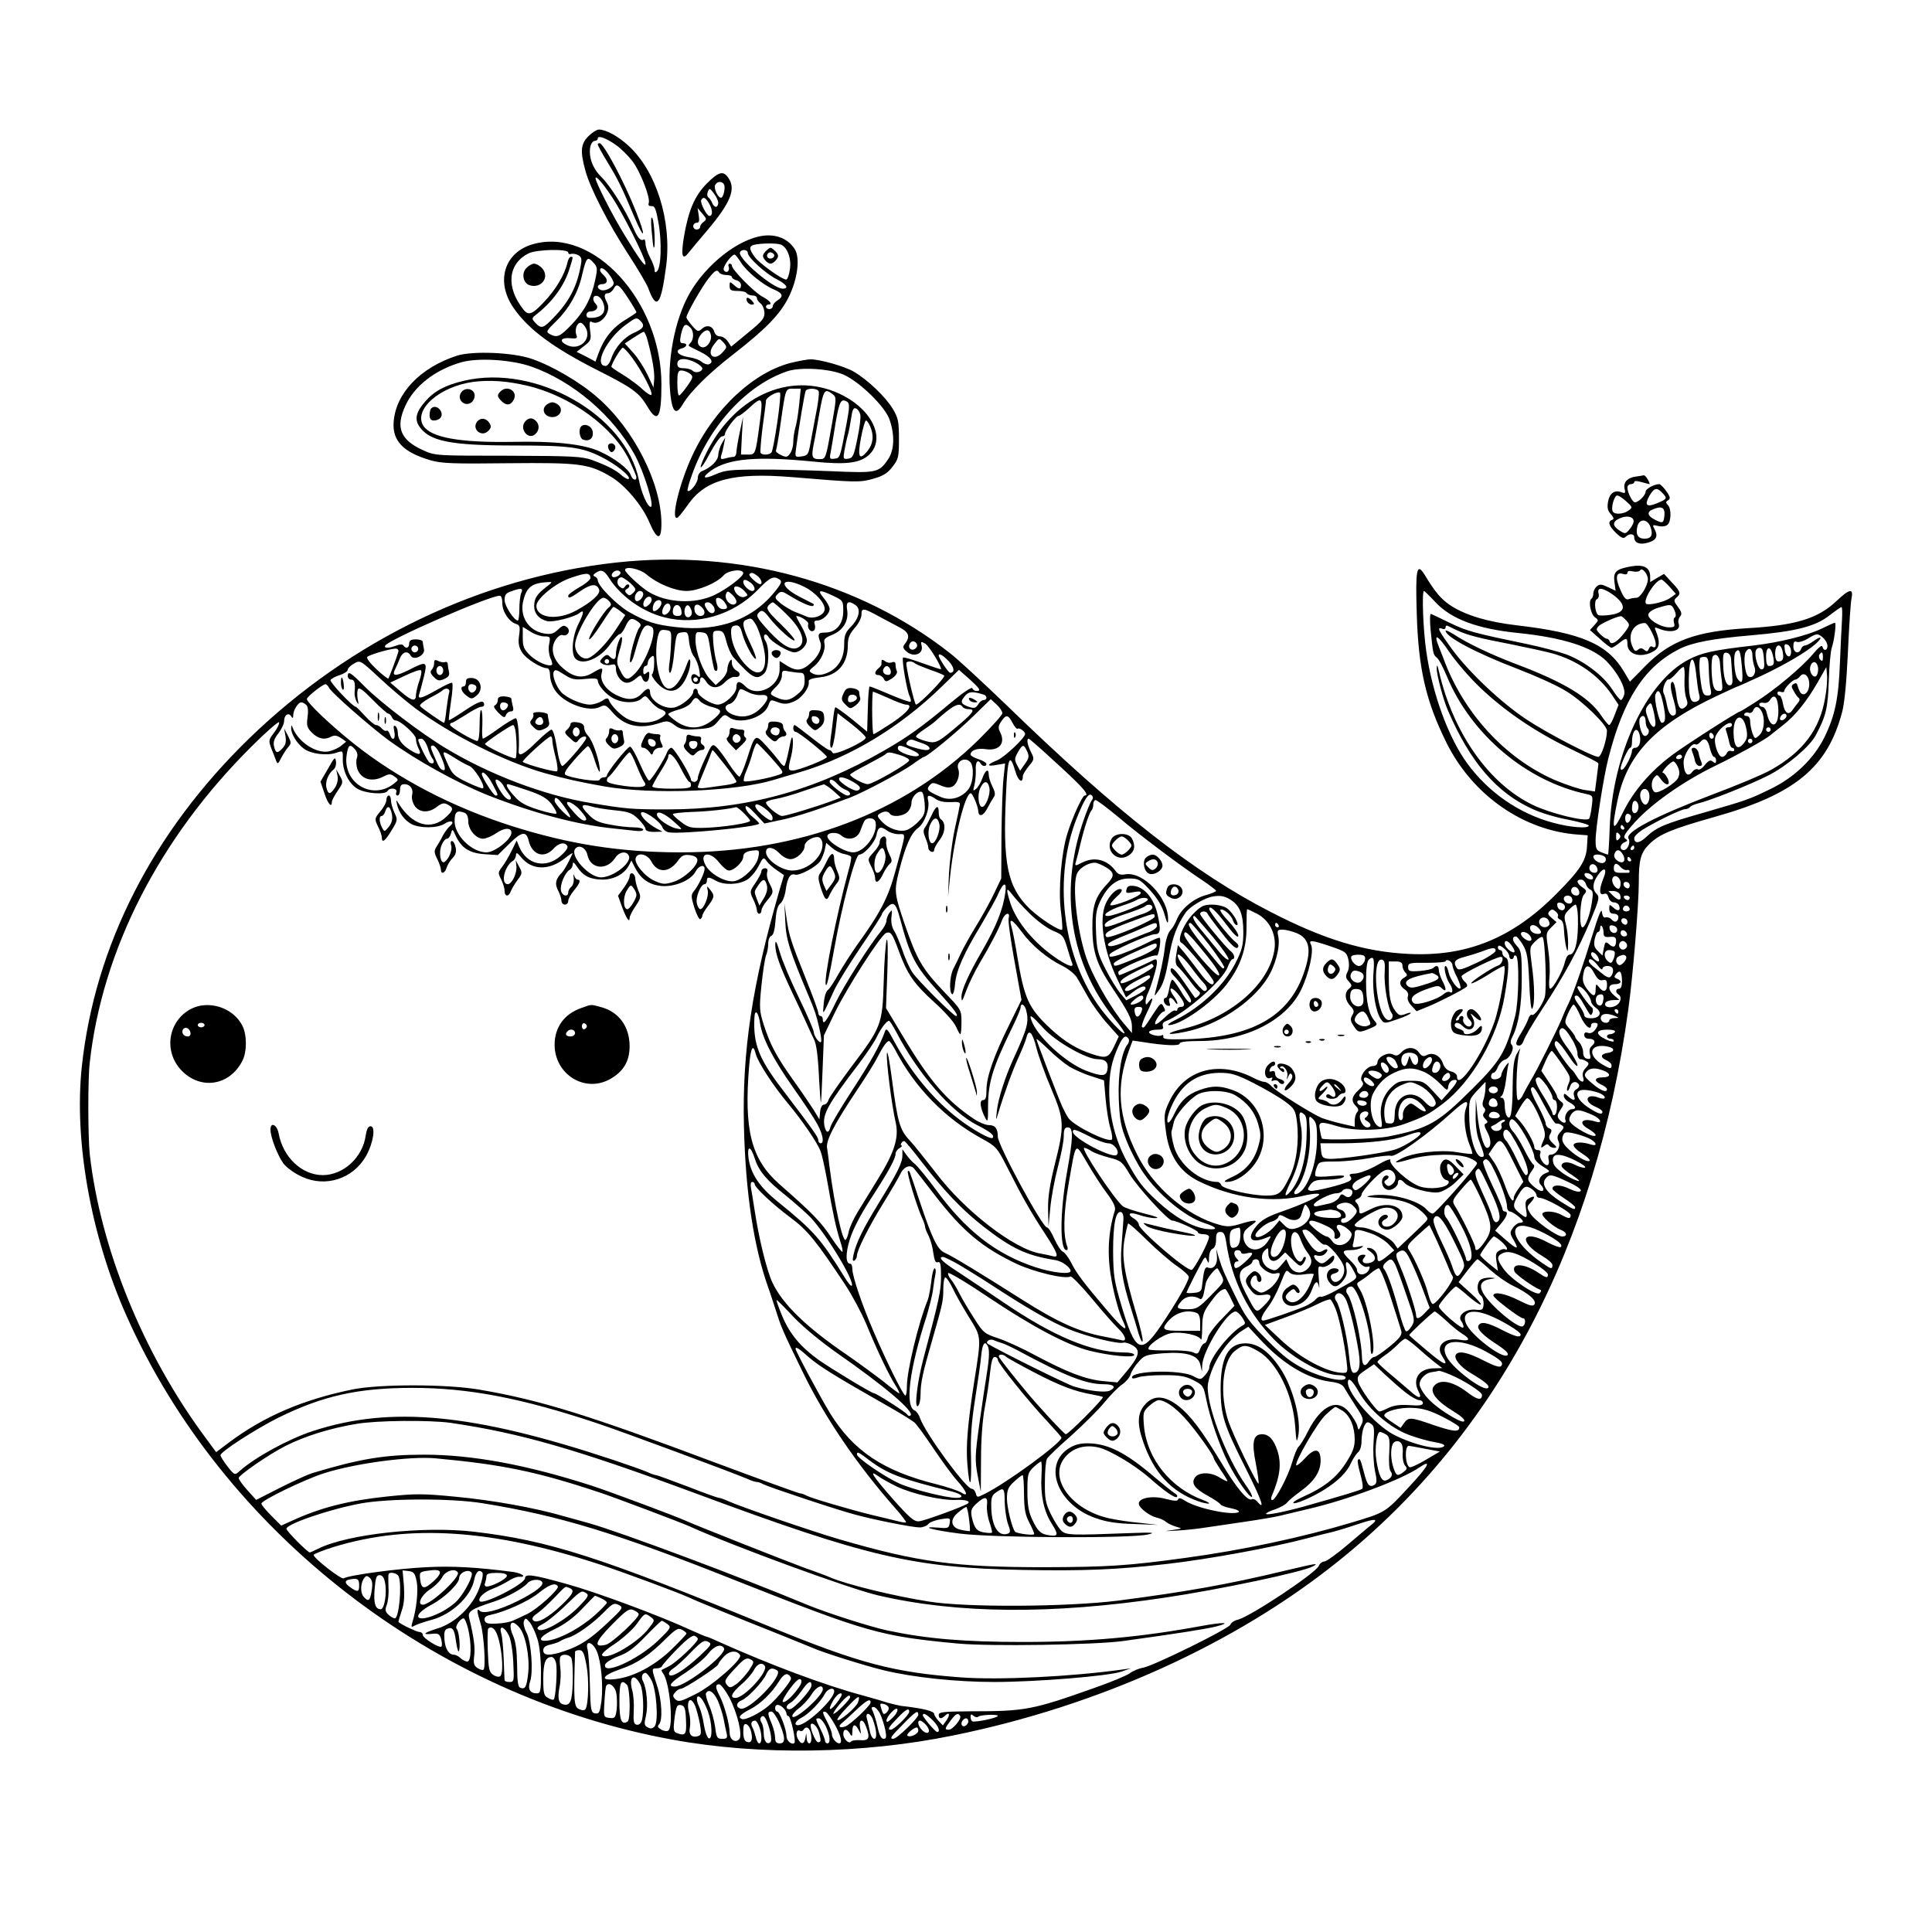 <?xml version="1.0" standalone="no"?>
<!DOCTYPE svg PUBLIC "-//W3C//DTD SVG 20010904//EN"
 "http://www.w3.org/TR/2001/REC-SVG-20010904/DTD/svg10.dtd">
<svg version="1.0" xmlns="http://www.w3.org/2000/svg"
 width="850pt" height="850pt" viewBox="0 0 850 850"
 preserveAspectRatio="xMidYMid meet">
<g transform="translate(0,850) scale(0.1,-0.1)"
fill="#000000" stroke="none">
<path d="M2589 7901 c-34 -34 -37 -66 -14 -150 20 -77 102 -236 190 -371 41
-63 79 -128 86 -145 38 -104 57 -80 80 96 25 196 -43 415 -166 528 -46 42 -99
71 -130 71 -9 0 -30 -13 -46 -29z m121 -39 c19 -13 51 -44 70 -68 36 -45 83
-165 74 -188 -3 -9 1 -13 12 -13 15 2 20 -12 31 -73 15 -82 12 -195 -6 -213
-8 -8 -11 -6 -11 6 0 9 -9 34 -20 54 -11 21 -20 48 -20 61 0 13 -4 21 -8 18
-13 -8 -27 7 -47 54 -33 76 -98 180 -138 220 -40 39 -58 89 -50 134 3 14 12
26 19 26 8 0 14 5 14 11 0 15 38 1 80 -29z m-16 -231 c46 -69 146 -268 146
-291 0 -18 -26 18 -94 129 -51 83 -126 230 -126 247 0 15 33 -23 74 -85z"/>
<path d="M2630 7864 c0 -4 19 -39 43 -78 48 -79 63 -111 118 -241 46 -108 52
-89 8 22 -52 132 -143 302 -161 303 -5 0 -8 -3 -8 -6z"/>
<path d="M2867 7485 c3 -38 7 -72 9 -74 9 -10 3 115 -6 129 -6 10 -7 -9 -3
-55z"/>
<path d="M3110 7693 c-54 -55 -81 -118 -101 -235 -14 -86 -7 -106 22 -68 11
14 48 58 82 98 102 121 126 181 91 230 -22 32 -42 27 -94 -25z m75 -4 c8 -12
-2 -59 -13 -59 -13 0 -32 39 -26 55 7 17 30 20 39 4z m-25 -81 c0 -10 -5 -18
-10 -18 -6 0 -14 8 -17 18 -4 9 -11 20 -16 23 -6 4 -7 15 -3 25 7 17 9 17 26
-6 11 -14 20 -33 20 -42z m-39 -6 c15 -26 15 -52 0 -52 -12 0 -42 59 -36 70
10 16 19 12 36 -18z m-25 -78 c-9 -6 -16 -16 -16 -23 0 -6 -7 -11 -15 -11 -8
0 -15 7 -15 15 0 8 7 15 15 15 11 0 13 8 9 33 l-5 32 21 -25 c19 -22 20 -25 6
-36z"/>
<path d="M3336 7459 c-114 -27 -250 -145 -313 -270 -64 -127 -92 -312 -70
-451 10 -56 25 -61 52 -15 32 54 115 136 221 218 143 111 207 177 244 252 40
81 51 174 26 212 -33 50 -92 70 -160 54z m99 -35 c29 -11 48 -62 40 -110 -3
-24 -11 -44 -16 -44 -19 0 -119 72 -139 100 -25 35 -25 47 -2 53 27 7 99 8
117 1z m-145 -37 c0 -20 80 -92 128 -116 43 -22 55 -41 25 -41 -42 0 -202 137
-187 161 8 14 34 11 34 -4z m-30 -42 c25 -40 98 -100 148 -120 37 -16 40 -30
12 -47 -11 -7 -20 -18 -20 -25 0 -7 -7 -13 -15 -13 -8 0 -15 5 -15 10 0 6 5
10 10 10 21 0 9 16 -26 35 -36 19 -134 119 -134 136 0 5 -4 9 -10 9 -5 0 -7
-6 -4 -14 3 -8 1 -17 -5 -21 -6 -3 -14 0 -17 8 -5 13 33 66 48 67 3 0 16 -16
28 -35z m-95 -45 c3 -5 17 -10 31 -10 13 0 24 -4 24 -9 0 -5 9 -11 20 -14 11
-3 20 -12 20 -21 0 -20 -9 -20 -32 1 -17 15 -18 15 -18 -5 0 -18 6 -22 34 -22
19 0 38 -4 41 -10 3 -5 15 -10 26 -10 10 0 19 -5 19 -11 0 -7 7 -17 15 -23 9
-6 17 -24 18 -40 2 -25 -8 -38 -72 -90 l-74 -61 -15 23 c-8 12 -23 22 -34 22
-11 0 -22 8 -25 19 -7 27 -33 34 -54 15 -17 -15 -20 -14 -43 12 -14 16 -26 33
-26 38 0 15 68 134 98 172 29 36 37 40 47 24z m-127 -242 c15 -15 15 -51 0
-66 -6 -6 -10 -13 -7 -14 2 -2 25 -14 52 -27 46 -23 60 -45 35 -54 -7 -2 -21
3 -31 11 -10 9 -36 18 -59 21 -45 7 -63 29 -29 38 24 6 28 23 5 23 -12 0 -14
7 -9 33 11 51 20 58 43 35z m90 -34 c4 -27 -21 -59 -42 -51 -21 8 -21 35 1 59
20 22 37 19 41 -8z m56 -32 c15 -18 15 -20 -3 -40 -38 -45 -76 -14 -40 32 24
31 22 30 43 8z m-124 -87 c17 -9 30 -20 30 -26 0 -15 -30 -23 -43 -10 -6 6
-24 11 -39 11 -21 0 -28 5 -28 20 0 25 37 27 80 5z m-26 -48 c17 -13 17 -16
-10 -55 -16 -23 -32 -41 -36 -42 -5 0 -8 25 -8 55 0 46 3 55 18 55 10 0 26 -6
36 -13z"/>
<path d="M3367 7393 c-13 -15 -13 -21 -3 -35 7 -10 19 -18 26 -18 7 0 19 8 26
18 10 14 10 20 -3 35 -9 9 -19 17 -23 17 -4 0 -14 -8 -23 -17z m38 -12 c7 -12
-12 -24 -25 -16 -11 7 -4 25 10 25 5 0 11 -4 15 -9z"/>
<path d="M3286 7175 c4 -8 13 -15 21 -15 13 0 13 3 3 15 -7 8 -16 15 -21 15
-5 0 -6 -7 -3 -15z"/>
<path d="M2346 7426 c-127 -35 -167 -164 -87 -280 66 -96 176 -177 376 -278
145 -73 177 -96 211 -153 47 -81 64 -57 64 94 0 365 -298 692 -564 617z m154
-37 c0 -6 6 -9 13 -6 6 2 20 0 30 -5 15 -8 18 -17 12 -46 -16 -91 -50 -158
-119 -229 -45 -48 -55 -51 -81 -23 -17 19 -17 20 10 41 68 54 119 125 141 198
17 55 16 51 5 51 -5 0 -12 -12 -15 -27 -12 -52 -51 -117 -101 -170 -53 -57
-70 -63 -92 -35 -78 98 -69 201 22 247 35 18 175 21 175 4z m114 -48 c14 -16
15 -25 5 -71 -17 -82 -46 -136 -102 -196 -54 -56 -65 -61 -98 -44 -18 10 -16
14 30 59 54 53 94 123 111 197 20 85 24 89 54 55z m65 -47 c12 -15 21 -33 21
-40 0 -17 -37 -37 -56 -30 -21 8 -17 26 6 26 24 0 26 22 5 40 -8 7 -15 16 -15
21 0 17 19 9 39 -17z m87 -110 c19 -29 34 -55 34 -58 0 -2 -19 -15 -42 -29
-63 -37 -101 -84 -128 -160 l-10 -28 -41 22 -42 21 33 26 c30 23 32 28 26 69
-4 29 -2 42 5 38 37 -24 92 42 70 83 -15 28 -14 42 4 42 8 0 19 9 25 20 14 26
24 19 66 -46z m-112 -17 c14 -37 -2 -61 -43 -65 -23 -2 -31 1 -31 12 0 9 8 16
19 16 25 0 37 18 22 33 -17 17 -13 39 6 35 10 -2 22 -16 27 -31z m164 -79 c21
-21 13 -34 -28 -52 -44 -19 -84 -64 -101 -114 -6 -18 -17 -32 -24 -32 -55 0 3
119 88 181 45 33 48 34 65 17z m-239 -34 c23 -51 -33 -98 -85 -72 -36 17 -27
34 15 30 28 -3 33 0 27 14 -9 22 2 54 18 54 7 0 18 -12 25 -26z m270 -51 c22
-82 32 -143 29 -175 l-3 -33 -26 56 c-15 31 -43 75 -63 97 l-37 41 38 25 c21
14 41 26 45 26 4 0 12 -17 17 -37z m-67 -78 c44 -60 92 -154 84 -162 -3 -4
-21 7 -39 24 -17 17 -56 45 -84 63 -29 17 -53 34 -53 36 0 14 42 84 50 84 5 0
24 -20 42 -45z"/>
<path d="M2315 7320 c-22 -24 -13 -66 15 -75 52 -16 90 36 55 75 -10 11 -26
20 -35 20 -9 0 -25 -9 -35 -20z"/>
<path d="M2010 6935 c-160 -52 -268 -164 -278 -290 -7 -84 42 -135 162 -170
46 -14 103 -16 343 -13 314 3 353 -2 450 -59 62 -36 138 -126 169 -199 35 -82
54 -84 54 -6 -1 176 -121 414 -281 553 -76 67 -199 139 -289 170 -83 29 -261
36 -330 14z m328 -48 c182 -64 358 -214 454 -387 41 -75 89 -230 71 -230 -14
0 -41 61 -52 118 -58 287 -453 511 -769 437 -82 -19 -132 -46 -170 -90 -41
-46 -49 -78 -28 -110 44 -66 135 -85 420 -85 240 0 295 -7 381 -50 64 -32 132
-86 121 -97 -3 -3 -16 3 -29 14 -26 24 -64 44 -132 69 -45 16 -85 18 -370 19
-315 0 -321 0 -373 24 -101 45 -123 101 -78 197 40 87 131 157 245 190 73 21
221 12 309 -19z m-18 -84 c190 -45 377 -181 448 -326 17 -37 32 -71 32 -77 0
-18 -18 -11 -25 10 -9 27 -73 76 -139 105 -71 31 -194 45 -381 41 -233 -4
-358 19 -392 70 -46 71 71 174 220 194 73 9 147 4 237 -17z"/>
<path d="M2031 6776 c-26 -31 14 -71 45 -45 8 7 14 22 12 33 -4 26 -40 33 -57
12z"/>
<path d="M2202 6778 c-16 -16 -15 -23 4 -42 21 -22 41 -20 54 5 20 37 -28 67
-58 37z"/>
<path d="M2399 6714 c-17 -21 0 -49 31 -49 31 0 48 28 31 49 -8 9 -21 16 -31
16 -10 0 -23 -7 -31 -16z"/>
<path d="M1897 6703 c-4 -3 -7 -17 -7 -30 0 -15 6 -23 18 -23 28 0 43 20 31
42 -10 18 -30 24 -42 11z"/>
<path d="M2100 6646 c-27 -33 18 -72 48 -42 13 13 14 20 6 34 -15 23 -38 26
-54 8z"/>
<path d="M2310 6645 c-26 -31 13 -82 44 -56 19 16 21 42 4 59 -16 16 -33 15
-48 -3z"/>
<path d="M2557 6624 c-13 -13 -7 -52 8 -58 27 -10 46 5 43 33 -3 26 -35 41
-51 25z"/>
<path d="M2676 6542 c-2 -4 -1 -14 4 -22 7 -11 12 -12 21 -3 6 6 8 16 5 22 -8
13 -23 14 -30 3z"/>
<path d="M3490 6906 c-168 -37 -348 -203 -444 -410 -58 -125 -96 -285 -66
-274 5 2 26 28 47 58 77 110 197 142 456 121 288 -24 300 -24 360 -7 43 12 63
25 84 53 26 33 28 44 28 122 0 76 -3 92 -27 132 -31 52 -110 128 -172 164 -41
24 -152 55 -191 54 -11 0 -45 -6 -75 -13z m223 -55 c72 -33 182 -141 201 -198
23 -68 21 -133 -7 -174 -40 -59 -51 -61 -252 -52 -99 4 -243 8 -320 7 -121 0
-146 -3 -187 -21 -54 -24 -63 -15 -19 17 76 53 201 64 451 39 138 -14 199 -7
239 26 78 66 27 192 -106 263 -218 115 -472 12 -603 -246 -18 -35 -30 -66 -27
-68 3 -3 22 26 42 65 21 39 44 71 51 71 8 0 14 5 14 12 0 14 48 78 59 78 5 0
26 16 47 35 58 54 62 49 47 -62 -19 -144 -19 -143 -53 -143 l-30 0 4 83 5 82
-14 -65 c-8 -36 -14 -75 -15 -87 0 -13 -6 -23 -12 -23 -7 0 -24 -3 -37 -7 -19
-5 -22 -3 -18 13 4 10 9 33 12 49 l6 30 -15 -25 c-8 -14 -15 -37 -16 -51 0
-25 -33 -57 -72 -72 -10 -4 -18 -17 -18 -30 0 -22 -35 -66 -45 -56 -2 3 6 34
19 69 77 218 242 397 421 457 59 19 188 11 248 -16z m-197 -131 c-4 -38 -11
-84 -17 -102 -5 -18 -9 -47 -9 -64 0 -16 -6 -39 -14 -49 -12 -17 -17 -18 -40
-7 -15 7 -25 16 -22 20 2 4 12 57 20 117 23 160 21 155 57 155 l32 0 -7 -70z
m86 58 c3 -7 -3 -56 -14 -108 -10 -52 -21 -113 -25 -135 -7 -35 -12 -40 -37
-43 -29 -4 -29 -3 -23 40 13 98 37 240 42 249 9 13 52 11 57 -3z m-182 -135
c-10 -67 -21 -126 -25 -132 -7 -13 -42 -15 -49 -3 -2 4 2 55 9 112 8 58 15
110 15 117 0 15 52 44 62 35 3 -4 -2 -62 -12 -129z m243 123 c18 -14 17 -18
-3 -133 -27 -154 -27 -153 -55 -153 -33 0 -36 10 -25 66 6 27 16 86 24 131 19
109 24 116 59 89z m65 -34 c10 -7 10 -25 -3 -93 -30 -158 -29 -154 -54 -157
-20 -3 -22 0 -17 25 3 15 13 74 22 131 17 98 24 111 52 94z m57 -56 c3 -11 -3
-59 -13 -106 -15 -75 -20 -85 -40 -88 -22 -3 -23 -1 -17 35 4 21 10 52 15 68
5 17 11 51 15 77 5 35 10 46 21 41 8 -3 16 -15 19 -27z m43 -51 c18 -40 14
-77 -11 -109 -37 -45 -45 -27 -29 58 8 42 18 76 22 76 4 0 12 -11 18 -25z"/>
<path d="M7195 6403 c-36 -5 -55 -27 -47 -55 4 -17 2 -20 -13 -14 -31 12 -53
-3 -60 -40 -5 -27 -2 -41 12 -56 13 -15 15 -22 6 -25 -21 -7 -15 -27 17 -58
23 -22 33 -26 42 -17 16 16 38 15 38 -2 0 -24 23 -34 58 -24 39 10 48 28 32
59 -11 20 -11 21 15 15 16 -4 33 -2 41 5 17 14 18 71 2 87 -10 10 -10 15 1 21
11 7 10 15 -8 40 -12 17 -26 31 -31 31 -22 0 -60 -21 -60 -33 0 -16 -31 -47
-47 -47 -11 0 -33 43 -33 65 0 8 7 15 15 15 8 0 15 4 15 9 0 6 12 6 32 0 18
-5 34 -9 36 -9 1 0 -2 9 -8 20 -6 11 -14 19 -18 19 -4 -1 -20 -4 -37 -6z m120
-73 c21 -23 21 -25 -27 -45 -45 -18 -54 -7 -31 34 21 36 33 38 58 11z m-160
-36 c28 -25 28 -27 10 -40 -21 -16 -61 -19 -69 -5 -10 15 6 71 19 71 7 0 25
-12 40 -26z m168 -58 c-3 -38 -7 -40 -39 -24 -36 17 -41 36 -12 47 37 16 53 9
51 -23z m-136 -26 c2 -8 -6 -25 -17 -38 -18 -22 -20 -22 -45 -6 -31 20 -32 38
-2 52 29 15 61 11 64 -8z m74 -27 c13 -36 5 -53 -26 -53 -29 0 -40 19 -31 55
9 34 43 33 57 -2z"/>
<path d="M2710 6025 c-596 -66 -1166 -340 -1614 -774 -424 -412 -679 -912
-736 -1443 -35 -329 40 -746 197 -1098 423 -951 1355 -1674 2403 -1864 383
-70 836 -63 1235 19 639 130 1240 402 1695 768 698 560 1132 1387 1274 2427
20 144 46 461 46 556 0 101 8 132 46 170 45 44 97 66 288 120 352 99 495 216
560 459 11 38 20 136 26 265 5 113 12 220 16 238 9 45 -9 42 -67 -13 -82 -77
-180 -107 -394 -119 -226 -14 -337 -55 -446 -166 l-68 -69 -25 42 c-72 123
-188 173 -474 206 -127 15 -220 43 -287 85 -45 30 -68 56 -119 140 -33 52 -39
19 -33 -171 7 -245 40 -388 132 -573 115 -230 340 -386 580 -402 l40 -3 -3
-50 c-4 -62 -30 -103 -137 -210 -192 -193 -392 -274 -645 -262 -195 9 -374 63
-610 185 -336 172 -678 440 -1159 907 -103 99 -215 203 -251 231 -401 315
-930 458 -1470 399z m134 -52 c48 -41 126 -73 176 -73 50 0 134 35 164 69 21
23 86 30 86 9 -1 -16 -71 -69 -127 -96 -86 -41 -211 -35 -291 15 -34 21 -102
84 -102 95 0 19 64 6 94 -19z m-165 -15 c49 -79 147 -150 244 -174 143 -37
303 10 410 120 54 56 70 64 96 47 12 -8 10 -16 -13 -45 -99 -130 -251 -187
-441 -165 -91 10 -131 23 -207 66 -55 32 -138 116 -138 140 0 6 -6 14 -12 16
-10 4 -9 8 2 16 25 17 37 13 59 -21z m51 22 c0 -12 -28 -25 -36 -17 -9 9 6 27
22 27 8 0 14 -5 14 -10z m-132 -21 c1 -8 -19 -26 -48 -42 -27 -16 -50 -32 -50
-38 0 -14 8 -11 56 22 45 31 70 32 80 5 7 -19 -33 -55 -101 -92 -82 -45 -175
-34 -175 21 0 31 85 101 152 123 68 23 82 23 86 1z m735 7 c16 -13 24 -36 11
-36 -12 0 -53 38 -47 44 9 9 16 7 36 -8z m-559 -32 c25 -24 26 -28 12 -42 -13
-13 -18 -14 -28 -4 -10 10 -10 15 2 22 8 5 11 12 7 17 -5 4 -12 1 -17 -7 -7
-11 -11 -11 -24 -1 -16 13 -11 41 8 41 6 0 24 -12 40 -26z m529 2 c19 -15 23
-36 6 -36 -14 0 -39 25 -39 39 0 14 11 13 33 -3z m-899 -18 c-43 -33 -53 -50
-54 -84 0 -33 21 -58 58 -67 25 -6 118 18 140 35 23 19 22 3 -3 -47 -27 -53
-34 -132 -13 -153 32 -32 110 1 155 67 16 22 33 40 39 41 6 0 17 14 25 32 17
38 28 43 54 24 15 -10 17 -17 8 -27 -15 -19 -46 -134 -41 -151 3 -7 11 7 18
32 34 123 46 142 78 121 26 -16 -26 -156 -75 -205 -32 -32 -43 -30 -65 15 -16
31 -16 39 -3 84 9 27 14 54 11 60 -5 14 -26 -41 -26 -71 0 -26 -9 -31 -28 -12
-9 10 -16 8 -30 -5 -15 -16 -15 -19 -2 -27 8 -6 25 -8 38 -5 18 5 22 1 22 -20
0 -14 9 -34 20 -45 21 -21 42 -18 72 8 16 13 18 13 24 -2 9 -25 29 -19 30 9 2
21 -1 24 -12 14 -11 -9 -14 -7 -14 10 0 11 5 21 10 21 6 0 10 6 10 14 0 7 6
19 14 25 13 11 15 6 14 -28 0 -23 -4 -44 -9 -47 -5 -3 5 -21 23 -40 55 -58
108 -39 138 52 12 36 8 74 -5 39 -30 -87 -66 -128 -94 -111 -35 22 -55 144
-37 224 7 28 12 33 34 30 26 -3 27 -5 24 -63 -1 -33 -5 -75 -8 -92 -2 -18 -1
-33 4 -33 5 0 14 39 18 88 9 84 10 87 35 90 24 3 27 0 31 -43 3 -25 13 -54 21
-63 8 -9 19 -35 23 -57 6 -36 5 -39 -9 -27 -18 15 -32 0 -23 -23 7 -20 36 -19
36 0 0 21 13 19 27 -4 20 -31 52 -33 82 -3 14 15 33 25 43 24 25 -4 31 16 8
28 -11 6 -20 21 -20 33 0 18 -2 19 -10 7 -5 -8 -10 -24 -10 -36 0 -11 -11 -31
-25 -44 l-26 -24 -24 25 c-31 30 -65 121 -65 172 0 36 2 38 27 35 26 -3 28 -7
39 -81 7 -43 15 -81 18 -85 13 -13 17 9 7 40 -5 18 -11 56 -13 83 -3 47 -2 50
21 50 21 0 27 -7 37 -48 7 -27 21 -58 31 -69 84 -93 101 -102 135 -71 21 19
25 112 6 143 -7 10 -9 23 -4 27 4 4 12 0 17 -9 12 -22 90 -68 114 -68 25 0 55
29 55 53 0 11 -11 40 -25 64 -14 23 -24 43 -21 43 18 0 56 -26 52 -35 -6 -17
10 -39 23 -30 7 3 9 15 6 26 -5 14 -2 19 11 19 23 0 54 29 54 51 0 10 -12 31
-26 48 -30 36 -20 39 41 10 44 -21 45 -22 45 -68 0 -57 -32 -94 -80 -94 -31 0
-34 -7 -21 -42 10 -24 -7 -61 -41 -91 -37 -35 -64 -38 -103 -14 l-35 22 0 -37
c0 -76 -99 -126 -150 -75 -27 27 -40 25 -40 -4 0 -28 -51 -76 -82 -76 -28 0
-88 38 -88 56 0 8 -4 14 -10 14 -5 0 -10 -6 -10 -13 0 -21 -52 -64 -85 -70
-44 -8 -105 31 -105 68 0 20 -13 19 -34 -4 -28 -31 -63 -34 -112 -10 -48 23
-76 63 -67 97 7 27 3 27 -41 1 -44 -26 -84 -19 -131 23 -43 37 -55 87 -30 124
9 14 23 23 30 20 22 -8 38 19 20 34 -13 11 -20 9 -40 -10 -19 -18 -31 -22 -61
-17 -70 12 -110 77 -91 147 15 58 38 75 106 79 23 1 23 1 -5 -21z m1133 1 c51
-25 95 -74 91 -102 -4 -26 -52 -43 -81 -29 -12 5 -35 15 -52 21 -16 7 -43 23
-60 36 -27 23 -28 26 -14 41 15 15 20 14 55 -8 51 -31 95 -50 102 -43 3 3 3 6
1 8 -2 1 -31 16 -64 33 -97 51 -77 91 22 43z m-262 -19 c17 -19 17 -20 0 -26
-17 -7 -45 17 -45 38 0 15 27 8 45 -12z m-981 -7 c-5 -10 -9 -42 -9 -71 0 -28
-3 -52 -7 -52 -16 0 -58 64 -58 90 0 22 6 31 28 38 43 16 55 15 46 -5z m536
-7 c0 -18 -26 -40 -34 -27 -9 14 4 41 20 41 8 0 14 -6 14 -14z m410 -33 c0 -7
-6 -13 -14 -13 -20 0 -39 27 -32 46 6 15 8 15 26 -1 11 -10 20 -24 20 -32z
m3075 -2 c70 -75 185 -118 365 -136 195 -20 325 -61 388 -124 49 -50 85 -117
78 -146 -4 -14 -10 -25 -15 -25 -4 0 -22 22 -40 50 -38 58 -121 121 -200 151
-31 11 -108 32 -171 45 -231 48 -266 57 -340 93 -41 20 -79 38 -84 40 -5 2 -6
-26 -2 -70 11 -107 11 -108 27 -122 9 -6 28 -43 44 -81 106 -257 351 -464 617
-520 26 -6 27 -8 21 -54 -3 -26 -8 -50 -12 -54 -14 -15 -169 23 -246 60 -194
93 -351 316 -414 587 -7 31 -9 34 -10 14 -1 -25 29 -139 49 -184 98 -228 214
-363 374 -435 34 -16 104 -37 154 -46 51 -10 92 -22 92 -26 0 -15 -85 -8 -160
13 -148 41 -280 132 -373 258 -84 114 -155 307 -182 496 -14 95 -20 265 -10
265 2 0 25 -22 50 -49z m-4105 -5 c0 -37 29 -81 60 -91 17 -5 19 -12 14 -49
-5 -33 -2 -52 12 -75 17 -29 84 -71 112 -71 7 0 12 -14 12 -31 0 -18 9 -46 20
-63 36 -59 150 -102 200 -76 21 11 26 9 54 -23 53 -62 120 -77 208 -48 33 11
40 10 67 -10 25 -18 39 -21 97 -17 61 4 70 7 94 36 24 29 28 31 46 17 46 -35
153 -4 174 50 11 29 8 28 47 14 24 -8 39 -7 66 5 35 14 70 62 65 88 -2 8 14
14 49 18 78 8 123 59 123 141 0 32 7 49 30 76 17 18 30 45 30 58 0 32 8 31 77
-7 32 -17 75 -40 96 -51 38 -21 42 -41 15 -74 -7 -9 -4 -18 12 -31 31 -25 73
-9 65 26 -5 21 -4 21 16 10 17 -11 69 -95 69 -112 0 -2 -36 10 -81 26 -44 16
-83 28 -86 25 -7 -7 17 -147 29 -170 5 -10 7 -21 4 -24 -3 -3 -43 11 -90 31
-46 20 -87 36 -90 36 -3 0 -7 -45 -8 -99 l-3 -100 -68 56 c-38 30 -70 53 -72
51 -3 -2 -7 -26 -10 -54 -3 -27 -8 -66 -11 -86 -3 -21 -2 -38 4 -38 5 0 13 34
18 76 l9 76 62 -48 c34 -27 62 -53 62 -59 1 -17 -141 -82 -146 -67 -3 6 -9 12
-14 12 -6 0 -41 25 -79 55 -38 30 -71 55 -74 55 -4 0 -6 -7 -6 -15 0 -8 5 -15
11 -15 12 0 132 -97 137 -110 3 -9 -125 -60 -151 -60 -20 0 -21 7 -6 64 6 24
9 56 7 72 -3 21 -7 9 -17 -43 -8 -40 -17 -73 -21 -73 -4 0 -15 10 -23 23 -9
12 -34 42 -57 67 -48 52 -48 52 -84 -60 -13 -41 -28 -75 -32 -77 -5 -1 -26 24
-47 56 -21 33 -46 66 -56 75 -17 15 -20 12 -49 -52 -18 -38 -32 -76 -32 -85 0
-9 -7 -17 -15 -17 -8 0 -15 4 -15 9 0 18 -74 141 -86 141 -6 0 -14 -8 -18 -17
-11 -32 -71 -127 -80 -127 -5 -1 -23 33 -41 74 -18 41 -37 75 -43 75 -12 0
-102 -113 -102 -127 0 -5 -6 -8 -14 -8 -8 0 -16 -5 -18 -11 -4 -11 -125 7
-150 22 -9 6 2 24 38 65 28 32 55 59 60 61 6 2 20 -27 31 -64 12 -38 22 -57
22 -44 1 36 -31 133 -51 153 -10 10 -18 26 -18 37 0 13 -9 20 -30 23 -19 3
-30 0 -30 -8 0 -6 -7 -17 -15 -24 -13 -11 -12 -16 12 -37 24 -23 28 -24 38 -9
13 17 39 22 33 6 -7 -19 -93 -119 -104 -120 -7 0 -17 34 -24 80 -7 46 -17 80
-24 80 -6 -1 -36 -25 -66 -55 -57 -56 -81 -68 -78 -37 4 56 -3 142 -13 142 -6
0 -40 -20 -75 -45 -34 -25 -66 -45 -69 -45 -4 0 -5 27 -3 59 1 33 0 63 -5 67
-4 4 -7 -25 -7 -64 0 -42 -4 -72 -10 -72 -17 0 -120 61 -120 71 0 5 3 9 8 9 4
0 31 16 61 35 29 19 59 35 67 35 8 0 14 4 14 9 0 24 -22 17 -85 -25 -37 -25
-68 -44 -70 -42 -2 2 3 38 9 81 7 43 9 80 5 83 -4 2 -34 -12 -67 -31 -68 -39
-88 -44 -77 -17 3 9 12 43 20 75 16 68 13 70 -69 28 -57 -28 -74 -27 -57 6 5
10 14 30 20 46 12 30 35 36 48 12 14 -24 66 3 58 30 -2 11 -5 25 -5 31 0 6
-13 11 -30 11 -22 0 -30 -5 -30 -19 0 -19 -15 -24 -25 -8 -4 6 -15 6 -31 0
-33 -13 -57 -13 -49 0 16 26 450 216 503 219 7 1 12 -12 12 -33z m650 -1 c-7
-8 -16 -15 -21 -15 -13 0 -11 24 3 38 18 18 35 -3 18 -23z m-180 10 c11 -13
10 -18 -2 -28 -22 -17 -90 -127 -86 -139 2 -6 26 24 53 66 27 42 51 76 54 76
3 0 16 -8 29 -18 l23 -18 -39 -60 c-42 -65 -96 -120 -125 -130 -26 -8 -57 23
-57 58 0 52 93 208 125 208 7 0 18 -7 25 -15z m506 -2 c18 -25 17 -33 -5 -33
-17 0 -31 18 -31 41 0 15 22 10 36 -8z m-276 -7 c0 -16 -28 -42 -36 -33 -3 3
-3 15 1 26 7 23 35 29 35 7z m40 -20 c0 -8 -6 -19 -14 -25 -20 -16 -30 3 -16
29 11 21 30 19 30 -4z m190 5 c14 -27 -9 -40 -27 -16 -17 24 -17 35 2 35 8 0
19 -9 25 -19z m323 -36 c63 -62 84 -118 53 -141 -28 -20 -69 1 -131 67 -59 65
-62 71 -42 88 10 8 20 2 42 -27 36 -46 104 -107 111 -99 3 3 -24 35 -61 71
-57 55 -65 68 -55 81 7 8 16 15 20 15 4 0 33 -25 63 -55z m302 42 c24 -18 14
-60 -24 -97 -22 -23 -27 -37 -27 -76 0 -56 -23 -98 -65 -120 -32 -16 -58 -18
-79 -4 -12 7 -10 12 12 29 30 24 52 73 45 101 -4 17 2 24 34 37 48 19 74 61
66 110 -6 36 6 43 38 20z m-767 -25 c3 -17 -2 -22 -17 -22 -14 0 -21 6 -21 18
0 38 33 41 38 4z m45 -1 c6 -23 -21 -38 -29 -16 -8 19 3 48 15 41 5 -3 11 -14
14 -25z m45 17 c18 -18 14 -38 -7 -38 -10 0 -21 9 -24 19 -8 31 9 41 31 19z
m5016 -55 c-2 -32 -6 -116 -9 -188 -6 -159 -22 -235 -69 -330 -46 -93 -132
-176 -236 -226 -96 -47 -104 -49 -293 -104 -176 -50 -208 -64 -254 -107 -30
-29 -53 -31 -53 -5 0 7 15 22 33 34 47 31 173 93 191 93 8 0 17 4 21 9 3 5 19
12 35 16 49 11 229 82 309 123 80 40 182 126 209 176 46 86 54 121 58 241 2
66 8 131 13 145 11 31 21 110 14 110 -4 0 -29 -11 -57 -25 -64 -31 -184 -61
-301 -75 -176 -20 -230 -32 -288 -63 -184 -97 -333 -416 -345 -739 -2 -65 -6
-118 -7 -118 -2 0 -15 4 -29 10 -22 8 -26 16 -26 52 0 55 35 280 56 361 66
261 159 403 311 481 58 29 144 46 319 61 197 17 283 39 346 90 24 18 46 34 50
34 3 1 4 -25 2 -56z m-4781 -17 c9 -13 24 -53 33 -90 29 -108 -6 -159 -68 -99
-39 37 -68 94 -71 141 -2 30 2 38 18 40 17 2 23 -6 32 -40 13 -45 51 -114 59
-106 2 3 -9 34 -26 69 -33 69 -37 95 -17 102 21 9 24 8 40 -17z m3087 -29 c48
-22 95 -34 240 -62 69 -14 148 -31 177 -39 110 -30 204 -95 264 -182 l30 -45
-17 -44 c-9 -25 -20 -45 -24 -45 -4 0 -19 18 -34 40 -54 82 -165 149 -380 230
-108 41 -213 91 -273 131 -18 11 -33 18 -33 14 0 -27 134 -98 317 -168 78 -30
174 -73 212 -97 71 -42 181 -149 181 -175 0 -39 -25 -115 -38 -115 -24 0 -223
103 -315 164 -111 73 -253 207 -329 310 -60 83 -68 99 -43 90 8 -4 15 -1 15 6
0 6 3 9 8 7 4 -2 23 -11 42 -20z m-4015 -27 c26 0 27 -2 21 -34 -4 -19 -1 -45
5 -60 7 -14 10 -28 8 -30 -11 -12 -64 10 -95 39 -29 28 -34 39 -34 79 l0 48
34 -21 c18 -12 46 -21 61 -21z m4119 -227 c105 -100 236 -189 378 -259 149
-73 141 -68 140 -79 -1 -6 -4 -34 -8 -64 l-7 -53 -42 6 c-24 3 -84 23 -134 44
-219 95 -405 298 -491 537 -4 11 -13 33 -19 48 -26 64 -7 56 45 -21 31 -45 93
-117 138 -159z m1508 220 c10 -9 18 -24 18 -35 0 -21 -17 -24 -22 -3 -2 9 -17
-3 -43 -34 -48 -57 -167 -157 -253 -211 -35 -22 -64 -40 -66 -40 -10 0 -239
-147 -298 -191 -96 -71 -173 -161 -218 -254 -45 -91 -51 -78 -24 52 42 203
165 333 437 461 49 23 90 42 92 42 2 0 51 22 109 49 105 50 191 101 234 138
32 29 27 38 -7 14 -16 -12 -34 -21 -40 -21 -7 0 -14 -7 -17 -15 -10 -25 -34
-17 -34 11 0 19 4 25 15 20 9 -3 30 3 48 14 39 24 45 25 69 3z m-3987 -34 c0
-7 -8 -15 -17 -17 -18 -3 -25 18 -11 32 10 10 28 1 28 -15z m3845 -26 c0 -33
-24 -25 -28 10 -3 21 0 26 12 21 9 -3 16 -17 16 -31z m-6040 12 c0 -8 -7 -15
-15 -15 -8 0 -15 7 -15 15 0 8 7 15 15 15 8 0 15 -7 15 -15z m6003 -12 c6 -32
1 -43 -19 -43 -9 0 -14 11 -14 35 0 43 25 48 33 8z m-6090 1 c-7 -26 -41 -115
-44 -119 -3 -2 -27 16 -53 41 -29 27 -45 49 -40 54 11 11 115 40 129 36 6 -2
9 -7 8 -12z m5957 -19 c0 -13 4 -35 9 -49 10 -26 -8 -54 -27 -42 -15 9 -23 85
-12 107 14 24 30 16 30 -16z m43 28 c3 -5 7 -26 8 -48 3 -30 0 -40 -11 -40
-15 0 -33 60 -25 83 5 13 21 16 28 5z m48 -31 c7 -34 3 -42 -18 -42 -9 0 -13
13 -13 41 0 49 21 49 31 1z m-138 -39 c7 -74 3 -88 -19 -59 -14 20 -20 107 -7
119 15 16 20 3 26 -60z m-47 27 c1 -14 3 -45 5 -70 3 -34 1 -45 -11 -45 -17 0
-28 34 -29 98 -1 41 2 48 17 45 10 -2 17 -13 18 -28z m404 8 c0 -16 -3 -19
-11 -11 -6 6 -8 16 -5 22 11 17 16 13 16 -11z m-3846 -17 c25 -27 28 -51 6
-51 -7 0 -50 64 -50 76 0 12 19 1 44 -25z m3393 -7 c1 -16 4 -50 8 -76 5 -43
4 -48 -13 -48 -14 0 -21 9 -26 31 -8 42 -8 114 1 123 13 13 28 -1 30 -30z
m-49 -31 c1 -32 4 -70 8 -85 5 -23 2 -28 -14 -28 -17 0 -22 9 -29 58 -7 51 -8
81 -4 105 0 4 9 7 19 7 16 0 19 -9 20 -57z m-5691 -169 c156 -116 393 -235
568 -285 89 -25 162 -41 265 -59 212 -37 578 -22 745 29 17 5 69 21 118 35
219 65 437 197 619 374 l77 75 43 -38 c49 -44 56 -55 35 -55 -9 0 -17 5 -19
12 -3 7 -41 -19 -94 -63 -126 -105 -186 -149 -294 -211 -309 -178 -606 -259
-954 -259 -157 0 -182 2 -336 28 -204 33 -444 124 -637 240 -110 66 -287 201
-358 272 -62 63 -75 71 -75 46 0 -8 7 -15 15 -15 15 0 19 -15 15 -57 -1 -12 4
-30 9 -40 9 -15 10 -13 5 9 -3 16 -3 35 0 44 5 12 20 2 66 -45 33 -34 64 -61
69 -61 5 0 11 -7 15 -15 3 -8 10 -15 17 -15 21 0 89 -62 89 -81 0 -11 5 -29
11 -41 16 -30 4 -33 -36 -8 -38 24 -55 47 -55 79 0 11 -5 23 -11 27 -8 4 -9
-3 -4 -25 7 -35 -10 -44 -20 -11 -4 11 -10 18 -15 15 -4 -3 -13 2 -20 10 -7 8
-18 15 -25 15 -7 0 -29 18 -49 40 -20 22 -38 40 -40 40 -14 0 -117 110 -112
118 3 6 22 16 41 22 19 6 35 17 35 23 0 7 12 19 28 28 27 15 27 15 112 -64 47
-44 117 -103 157 -133z m853 206 c0 -5 -4 -10 -10 -10 -5 0 -10 5 -10 10 0 6
5 10 10 10 6 0 10 -4 10 -10z m4783 -62 c4 -35 9 -73 13 -85 4 -16 1 -25 -11
-29 -25 -10 -35 13 -35 88 0 114 23 132 33 26z m-3437 53 c5 -4 34 -16 64 -27
30 -10 59 -22 64 -26 8 -7 -109 -127 -124 -128 -7 0 -48 179 -42 185 8 8 27 6
38 -4z m3972 -15 c2 -9 1 -24 -3 -33 -10 -27 -39 8 -30 36 8 25 28 23 33 -3z
m-587 -59 c-1 -29 2 -64 8 -79 7 -20 7 -29 -4 -38 -22 -19 -33 -4 -40 55 -4
30 -11 55 -16 55 -13 0 -11 -30 6 -86 8 -28 11 -52 6 -57 -15 -15 -30 2 -37
41 -4 20 -10 44 -15 53 -8 16 10 63 24 60 4 -1 19 12 34 29 14 17 28 28 31 25
3 -3 5 -29 3 -58z m-5566 -2 c-8 -22 -14 -50 -15 -62 0 -32 -18 -28 -69 16
l-44 38 64 30 c35 17 67 28 71 24 4 -3 1 -24 -7 -46z m730 8 c41 4 55 2 55 -7
0 -21 38 -64 72 -80 41 -21 97 -20 120 0 17 16 19 15 39 -10 12 -15 32 -32 45
-36 31 -12 30 -22 -5 -43 -35 -20 -90 -22 -134 -3 -31 13 -80 61 -89 88 -3 8
-11 7 -28 -5 -14 -9 -38 -17 -55 -17 -36 0 -104 30 -127 56 -22 26 -39 71 -32
88 5 12 13 10 45 -11 34 -22 46 -25 94 -20z m5455 -82 c-23 -140 -98 -239
-238 -318 -35 -20 -152 -69 -259 -109 -250 -95 -386 -166 -368 -194 10 -16 -4
-50 -21 -50 -20 0 -18 26 3 34 14 6 15 9 4 16 -11 6 -5 19 28 57 74 88 220
193 376 268 85 41 211 111 232 129 10 8 36 29 58 46 54 42 105 106 152 188
l38 67 3 -34 c2 -19 -1 -64 -8 -100z m-4509 109 c15 0 19 -7 19 -34 0 -26 -7
-41 -31 -60 -34 -29 -55 -32 -94 -14 -31 14 -31 17 0 47 14 13 25 34 25 48 0
23 3 25 31 19 17 -3 40 -6 50 -6z m4439 -50 c0 -34 -22 -56 -38 -38 -5 7 -11
21 -13 30 -3 12 -8 15 -17 9 -12 -7 -12 -12 0 -32 7 -13 17 -27 22 -30 5 -4 4
-13 -3 -20 -6 -8 -18 -23 -25 -33 -17 -25 -34 -14 -42 29 -3 19 -10 35 -15 35
-5 0 -9 5 -9 11 0 6 7 9 15 5 8 -3 15 -1 15 4 0 12 37 50 49 50 5 0 14 7 21
15 17 21 40 1 40 -35z m-4890 20 c0 -5 -4 -10 -10 -10 -5 0 -10 5 -10 10 0 6
5 10 10 10 6 0 10 -4 10 -10z m-1621 -38 c12 -22 181 -170 261 -229 123 -89
300 -187 435 -241 194 -77 395 -131 555 -147 30 -3 72 -8 93 -10 21 -3 37 -1
37 5 0 5 -19 10 -41 10 -23 0 -70 5 -105 12 -50 9 -70 18 -95 45 -38 38 -34
49 13 35 18 -6 65 -13 103 -17 60 -6 75 -11 103 -38 17 -17 32 -37 32 -44 0
-8 13 -13 38 -13 l37 1 -28 15 c-35 19 -67 50 -67 65 0 24 84 -32 95 -62 3 -9
16 -19 28 -21 51 -9 397 24 397 39 0 2 -13 16 -30 30 -17 13 -30 32 -30 41 0
12 14 3 42 -27 l41 -44 80 17 c68 15 157 44 297 97 59 23 222 109 273 145 26
19 49 34 52 34 13 0 147 110 217 179 l77 75 26 -24 c14 -13 25 -30 25 -38 0
-7 -48 -61 -107 -119 -326 -319 -786 -493 -1309 -493 -263 0 -492 36 -743 116
-261 83 -500 208 -694 362 -103 82 -207 181 -207 197 1 10 69 64 82 65 4 0 12
-8 17 -18z m527 -19 c-3 -10 -8 -44 -12 -75 -3 -32 -8 -58 -10 -58 -7 0 -99
64 -106 74 -3 5 15 20 40 34 26 13 51 28 57 33 16 16 37 10 31 -8z m1315 2
c16 -9 41 -14 56 -13 37 4 39 -15 6 -51 -35 -39 -78 -52 -123 -37 -40 13 -51
41 -20 49 12 3 26 19 33 36 13 36 10 35 48 16z m695 -55 c34 0 9 -33 -61 -80
-41 -27 -78 -50 -82 -50 -6 0 -8 151 -3 187 0 1 30 -11 66 -27 36 -17 72 -30
80 -30z m342 44 c16 -5 16 -24 -1 -24 -7 0 -18 -9 -24 -20 -11 -16 -17 -18
-43 -9 -34 13 -37 21 -13 49 16 18 32 19 81 4z m2990 -44 c12 -58 10 -80 -7
-80 -11 0 -35 105 -28 124 12 30 23 16 35 -44z m506 -24 c2 -77 -35 -87 -51
-13 -3 15 -12 27 -19 27 -8 0 -14 5 -14 11 0 6 8 9 18 7 12 -3 24 2 31 15 18
28 34 7 35 -47z m-4744 39 c7 -8 30 -20 51 -25 45 -12 47 -19 17 -47 -56 -51
-113 -57 -171 -18 -20 14 -37 29 -37 33 0 4 20 13 45 20 25 6 50 21 57 32 15
24 22 25 38 5z m-1732 -17 c7 -7 9 -27 5 -54 -5 -37 -2 -46 20 -68 27 -27 56
-33 86 -16 13 6 25 4 41 -7 l23 -16 -22 -18 c-12 -10 -37 -21 -55 -25 -56 -10
-135 42 -159 106 -4 11 -6 11 -6 -3 -1 -25 25 -68 56 -91 31 -23 101 -32 142
-18 30 10 30 10 29 -26 -1 -54 26 -109 64 -132 35 -21 122 -28 133 -10 10 17
45 12 39 -5 -4 -8 -1 -15 5 -15 6 0 11 11 11 25 0 18 5 25 19 25 26 0 41 -22
34 -48 -3 -13 2 -33 11 -47 21 -31 63 -33 99 -4 21 16 31 18 47 9 27 -14 25
-24 -7 -54 -66 -62 -149 -38 -210 60 -10 17 -11 16 -6 -6 9 -38 33 -69 64 -86
38 -19 114 -18 145 2 27 18 48 10 24 -10 -8 -6 -22 -25 -31 -41 -8 -17 -21
-39 -29 -51 -11 -18 -10 -26 4 -54 9 -18 16 -39 16 -47 0 -21 18 -15 25 10 4
12 16 32 27 43 14 15 17 29 12 48 -3 14 -10 26 -16 26 -5 0 -7 -9 -3 -20 6
-20 -10 -59 -29 -72 -18 -12 -27 43 -13 74 6 16 17 28 23 28 7 0 15 10 18 23
6 21 7 21 20 -8 25 -55 60 -78 126 -83 l60 -4 51 50 c54 54 75 57 85 13 15
-62 67 -80 108 -36 25 27 50 32 62 13 5 -7 -8 -25 -31 -45 -65 -56 -147 -37
-180 40 l-12 29 -22 -45 c-12 -25 -31 -57 -42 -71 -18 -24 -19 -27 -4 -55 8
-17 15 -39 15 -51 0 -25 18 -27 27 -2 3 9 16 31 29 49 22 29 23 33 8 60 l-15
28 3 -26 c3 -31 -20 -79 -38 -79 -33 0 -15 80 23 103 7 4 13 16 13 25 1 13 6
11 23 -10 47 -57 122 -59 191 -5 21 17 37 27 35 22 -20 -44 -36 -72 -46 -83
-29 -30 -33 -50 -18 -79 8 -15 15 -36 15 -45 0 -10 7 -18 15 -18 8 0 15 7 15
16 0 9 11 29 25 46 26 31 32 48 16 48 -5 0 -12 8 -15 18 -3 9 -4 5 -2 -10 2
-16 -3 -33 -10 -39 -8 -6 -14 -18 -14 -25 0 -23 -28 -16 -32 9 -5 25 18 78 38
90 8 4 14 16 14 25 0 12 6 8 19 -12 27 -40 57 -55 111 -56 50 0 96 24 116 61
l12 23 15 -30 c27 -52 62 -76 116 -82 59 -5 130 24 151 63 14 27 40 34 40 12
0 -18 -29 -77 -48 -99 -12 -15 -12 -24 3 -72 10 -31 22 -53 26 -50 5 3 9 10 9
15 0 6 11 25 25 43 29 39 30 46 9 72 -15 18 -15 18 -10 -5 5 -25 -18 -81 -33
-81 -5 0 -12 11 -15 25 -7 26 17 85 34 85 6 0 10 7 10 15 0 18 8 18 40 0 35
-20 99 -18 136 4 17 10 40 38 51 60 20 39 22 41 35 24 7 -11 27 -29 45 -41
l32 -22 -20 -68 c-120 -416 -164 -706 -156 -1037 7 -293 43 -530 107 -710 10
-27 25 -75 35 -105 21 -67 30 -89 116 -265 96 -199 241 -412 411 -604 26 -30
46 -56 44 -59 -2 -2 -21 1 -43 7 -21 5 -69 17 -108 26 -98 24 -267 74 -287 85
-10 6 -23 10 -29 10 -6 0 -179 63 -383 139 -549 206 -758 271 -1026 317 -144
25 -441 25 -559 1 -219 -45 -389 -118 -543 -233 l-57 -43 -50 68 c-270 364
-459 828 -506 1242 -8 75 -9 331 0 405 55 495 306 986 710 1388 65 65 121 114
123 108 2 -6 -8 -27 -22 -45 -24 -32 -25 -36 -13 -68 8 -19 17 -43 21 -54 7
-18 9 -18 23 10 9 17 22 38 31 48 14 16 14 20 -1 50 l-17 32 6 -33 c4 -24 1
-39 -12 -53 -23 -25 -31 -24 -38 6 -5 19 0 35 19 59 14 18 25 42 25 54 0 26
19 39 31 21 7 -11 9 -10 9 4 0 22 22 57 35 57 6 0 16 -5 23 -12z m5935 -73 c3
-36 -18 -28 -32 13 -13 35 -13 43 -1 58 13 15 15 14 23 -17 5 -19 9 -43 10
-54z m-3048 65 c3 -5 15 -10 26 -10 30 0 23 -13 -33 -61 -104 -89 -110 -92
-157 -79 -22 6 -41 15 -41 20 0 4 15 17 33 29 17 11 41 28 52 38 77 70 106 85
120 63z m3515 -19 c17 -32 12 -86 -10 -106 -19 -17 -20 -17 -30 9 -5 15 -10
38 -10 52 0 15 -6 24 -16 24 -8 0 -13 4 -9 10 3 5 12 7 19 4 7 -3 16 2 19 10
9 22 24 20 37 -3z m110 -20 c0 -12 -20 -25 -27 -18 -7 7 6 27 18 27 5 0 9 -4
9 -9z m-3405 -32 c9 -17 19 -28 22 -25 7 6 33 -12 33 -23 0 -17 -90 -102 -123
-116 -47 -19 -48 -29 -1 -20 l36 6 -7 -65 c-4 -36 -8 -150 -9 -253 l-1 -188
-31 -65 c-17 -36 -53 -101 -80 -145 -27 -44 -57 -98 -67 -120 -10 -22 -25 -53
-33 -68 -16 -32 -19 -103 -5 -111 5 -3 11 18 13 47 6 59 38 132 117 262 29 50
63 109 73 133 23 52 38 54 31 5 -10 -74 -40 -149 -103 -258 -58 -100 -90 -171
-90 -200 1 -26 3 -22 20 24 11 30 37 84 58 120 51 86 89 159 101 194 11 29 36
38 29 9 -4 -15 7 -94 43 -289 l13 -72 -53 -108 c-69 -139 -101 -231 -101 -288
0 -34 -4 -45 -15 -45 -17 0 -13 -35 10 -79 11 -21 12 -14 12 55 1 105 21 169
108 347 19 39 35 77 35 84 0 22 17 15 24 -9 14 -54 8 -78 -56 -218 -36 -78
-66 -173 -72 -225 -5 -47 -5 -48 5 -15 29 96 64 191 90 248 16 35 32 74 35 88
10 40 27 22 44 -47 9 -35 38 -116 65 -179 58 -137 59 -161 15 -335 -21 -86
-30 -141 -29 -195 l2 -75 8 82 c4 45 19 125 33 178 14 53 26 114 26 136 0 30
4 39 18 39 25 0 24 -43 -4 -199 -31 -174 -32 -341 -2 -341 6 0 7 8 3 17 -18
48 -16 144 5 266 35 201 28 194 83 101 25 -43 64 -104 87 -134 29 -39 39 -61
35 -75 -30 -96 -35 -196 -15 -305 12 -70 35 -152 53 -187 23 -49 -3 -30 -74
54 -103 121 -133 161 -157 209 -12 23 -28 44 -36 47 -8 3 -25 29 -37 56 -12
28 -27 51 -33 51 -20 0 -216 362 -216 399 0 36 -12 51 -39 51 -14 0 -44 12
-66 27 -121 81 -196 168 -315 368 l-72 120 6 160 c3 90 2 151 -3 140 -4 -11
-11 -93 -13 -182 -6 -193 -9 -200 -148 -384 -48 -65 -91 -126 -95 -138 -3 -12
-13 -21 -20 -21 -8 0 -15 -13 -17 -32 l-3 -33 -24 40 c-14 22 -54 81 -89 130
-75 105 -103 157 -132 247 -19 60 -20 74 -10 172 6 59 15 118 20 132 6 14 10
38 10 54 0 15 6 30 14 33 9 4 15 27 18 68 3 42 10 66 21 74 10 7 20 33 24 61
7 52 20 73 41 66 19 -6 95 35 111 60 8 13 17 36 20 51 l6 29 25 -22 c14 -12
37 -24 53 -27 15 -3 29 -8 31 -12 3 -3 -2 -31 -11 -61 -53 -197 -109 -476
-100 -502 4 -13 15 33 38 162 33 186 92 410 109 410 22 0 70 54 76 86 7 37 18
41 48 19 11 -8 33 -15 49 -15 34 0 35 15 -13 -160 -32 -119 -66 -185 -171
-330 -25 -36 -61 -92 -80 -125 -18 -33 -39 -65 -47 -71 -8 -5 -16 -32 -18 -60
-5 -54 -7 -57 44 55 13 30 66 116 118 193 52 76 94 142 94 146 0 5 11 18 23
31 28 26 38 18 55 -44 47 -176 67 -214 171 -329 71 -79 91 -106 77 -106 -11 0
-172 160 -192 192 -13 20 -33 64 -44 98 -12 34 -28 73 -37 86 -9 15 -14 38
-11 60 4 32 3 34 -9 18 -7 -10 -13 -26 -13 -35 0 -10 -11 -30 -24 -46 -48 -57
-164 -240 -200 -315 -37 -78 -56 -102 -56 -74 0 9 -4 16 -10 16 -5 0 -10 6
-10 14 0 8 -24 74 -54 148 -67 168 -75 192 -86 270 l-9 63 4 -80 c3 -77 19
-129 104 -330 26 -61 33 -83 45 -136 8 -32 11 -60 8 -63 -7 -8 -31 26 -32 44
0 8 -29 76 -65 150 -36 74 -74 164 -84 200 -14 48 -20 57 -20 35 -1 -39 20
-97 76 -215 25 -52 54 -115 65 -140 11 -25 24 -53 29 -62 11 -22 18 -72 23
-183 3 -49 6 -92 7 -95 2 -3 5 63 8 145 l6 150 47 98 c54 111 203 343 226 352
21 8 28 -1 56 -78 37 -102 67 -145 156 -226 46 -41 89 -90 96 -108 8 -18 16
-33 19 -33 3 0 5 24 5 54 0 53 -1 54 -76 132 -96 101 -119 140 -172 293 -48
141 -49 150 -26 241 27 107 52 165 83 187 30 23 53 88 44 123 -6 24 5 25 35 4
14 -10 38 -14 65 -13 32 2 42 0 40 -11 -1 -8 -11 -58 -23 -110 -11 -52 -22
-140 -25 -195 l-4 -100 9 89 c19 176 66 366 91 366 8 0 32 -57 33 -79 2 -27
22 -21 39 11 9 18 22 40 28 49 9 12 8 23 -5 49 -9 18 -16 41 -16 52 0 29 -15
21 -28 -16 -7 -19 -19 -40 -28 -47 -13 -11 -14 -9 -7 17 4 16 7 46 6 67 -2 35
9 49 22 27 8 -13 25 -13 25 -1 0 5 -16 15 -35 21 -19 6 -35 15 -35 20 0 19 30
30 67 24 60 -9 89 27 62 77 -8 16 -7 26 6 45 21 32 31 30 50 -7z m2785 8 c0
-13 4 -27 10 -33 12 -12 -4 -39 -18 -30 -13 8 -25 62 -17 76 11 18 25 11 25
-13z m444 -38 c5 -28 2 -42 -13 -60 -26 -32 -42 -16 -44 43 -3 85 43 98 57 17z
m-64 21 c0 -5 -7 -10 -16 -10 -11 0 -14 -5 -9 -17 3 -10 9 -30 12 -45 3 -16 9
-28 14 -28 5 0 9 -4 9 -10 0 -5 -6 -7 -14 -4 -7 3 -16 -2 -19 -10 -4 -9 -13
-16 -21 -16 -17 0 -38 63 -29 88 13 38 73 80 73 52z m-5348 -71 c2 -39 0 -73
-4 -75 -9 -6 -141 56 -134 64 19 19 113 81 123 82 7 0 13 -25 15 -71z m278 41
c0 -11 -7 -20 -15 -20 -8 0 -15 9 -15 20 0 11 7 20 15 20 8 0 15 -9 15 -20z
m5240 10 c0 -5 -4 -10 -10 -10 -5 0 -10 5 -10 10 0 6 5 10 10 10 6 0 10 -4 10
-10z m-576 -24 c7 -30 -2 -56 -20 -56 -8 0 -14 -6 -14 -13 0 -18 -28 -75 -41
-82 -5 -4 -9 -1 -9 4 0 18 34 91 42 91 5 0 8 11 8 24 0 53 23 75 34 32z m326
-7 c0 -5 -4 -9 -10 -9 -5 0 -10 7 -10 16 0 8 5 12 10 9 6 -3 10 -10 10 -16z
m-5110 -17 c0 -10 6 -42 14 -72 8 -30 11 -59 7 -63 -6 -6 -135 29 -151 41 -6
5 111 112 123 112 4 0 7 -8 7 -18z m-549 -29 c6 -21 16 -44 22 -51 12 -15 3
-27 -13 -17 -10 6 -50 87 -50 101 0 2 6 4 14 4 8 0 20 -17 27 -37z m2182 15
c30 -11 36 -28 11 -28 -9 0 -34 5 -55 12 -32 9 -37 14 -27 25 6 8 18 11 27 7
9 -3 28 -11 44 -16z m590 -90 c112 -102 143 -138 119 -138 -10 0 -53 -94 -76
-167 -27 -86 -40 -247 -29 -338 6 -44 8 -82 6 -85 -8 -9 -97 48 -143 92 -98
96 -119 197 -104 505 7 162 16 184 41 100 12 -43 33 -57 33 -22 0 7 12 27 26
44 25 30 25 32 10 62 -16 32 -21 59 -10 59 3 0 60 -50 127 -112z m2870 69 c5
-20 13 -37 18 -37 5 0 9 -7 9 -16 0 -13 -3 -14 -14 -5 -11 9 -18 6 -35 -14
-11 -15 -25 -24 -31 -20 -6 4 -17 -1 -25 -11 -19 -26 -37 -7 -38 40 -1 35 36
91 53 81 4 -3 13 2 20 10 19 23 34 13 43 -28z m187 33 c0 -5 -4 -10 -10 -10
-5 0 -10 5 -10 10 0 6 5 10 10 10 6 0 10 -4 10 -10z m-4316 -75 c56 -63 57
-65 34 -73 -42 -16 -148 -35 -155 -29 -3 4 1 24 10 44 9 21 22 57 28 81 7 23
15 42 19 42 3 0 32 -29 64 -65z m-1832 38 c10 -12 13 -25 8 -38 -4 -11 -3 -32
2 -48 17 -46 64 -60 116 -33 24 12 30 12 47 0 20 -15 20 -15 -5 -34 -95 -72
-223 7 -205 128 7 46 14 51 37 25z m371 -15 c25 -55 31 -81 16 -76 -13 4 -17
10 -43 71 -13 30 -13 37 -2 37 8 0 20 -15 29 -32z m2077 13 c27 -12 38 -21 30
-26 -17 -10 -90 15 -90 32 0 17 10 17 60 -6z m509 -7 c10 -22 8 -30 -10 -55
l-21 -30 -14 26 c-11 22 -11 29 4 55 21 37 26 37 41 4z m-1330 -59 c28 -35 51
-69 51 -74 0 -5 -21 -12 -47 -15 -27 -4 -65 -9 -85 -12 -21 -3 -38 -2 -38 3 0
4 12 35 26 68 14 33 28 68 31 78 3 9 7 17 8 17 2 0 26 -29 54 -65z m-1188 30
c22 -14 51 -30 64 -35 22 -9 71 -87 60 -98 -2 -3 -34 9 -69 26 -57 27 -67 37
-85 78 -30 66 -29 66 30 29z m799 -32 c13 -32 28 -64 33 -71 19 -24 -7 -30
-85 -20 -52 7 -78 15 -78 23 0 7 3 15 8 17 4 2 25 27 46 56 21 28 41 52 46 52
4 0 18 -26 30 -57z m1160 45 c22 -7 40 -17 40 -23 0 -13 -160 -105 -182 -105
-19 0 -78 32 -78 42 0 3 33 23 73 43 39 21 76 41 82 46 12 12 18 11 65 -3z
m-965 -58 c17 -33 33 -60 38 -60 4 0 7 -7 7 -15 0 -12 -16 -15 -85 -15 -49 0
-85 4 -85 10 0 5 16 34 35 64 19 30 35 60 35 66 0 29 29 3 55 -50z m4405 50
c0 -5 -7 -10 -16 -10 -8 0 -12 5 -9 10 3 6 10 10 16 10 5 0 9 -4 9 -10z
m-3132 -22 c19 -19 15 -92 -8 -121 -30 -38 -80 -52 -122 -33 -57 25 -64 32
-49 50 12 14 17 14 48 1 25 -11 40 -12 54 -5 21 12 34 52 25 76 -12 32 27 57
52 32z m3114 -23 c8 -18 8 -32 1 -47 -11 -24 -89 -72 -103 -63 -15 9 -18 44
-4 62 14 17 15 17 30 -4 23 -33 46 -31 31 2 -7 14 -16 25 -21 25 -5 0 1 11 14
25 13 14 27 25 32 25 5 0 14 -11 20 -25z m-5215 -75 c26 -49 26 -50 13 -50 -9
0 -60 80 -60 94 0 20 27 -5 47 -44z m1588 9 c27 -16 33 -25 25 -33 -8 -8 -21
-5 -48 10 -20 12 -38 27 -40 33 -6 18 24 13 63 -10z m-1540 -16 c6 -12 17 -28
24 -37 18 -21 6 -33 -14 -16 -16 13 -45 62 -45 75 0 14 25 -3 35 -22z m1470 7
c10 -11 26 -22 36 -25 21 -7 26 -25 7 -25 -15 0 -78 49 -78 61 0 15 16 10 35
-11z m668 -17 c5 -28 -16 -83 -32 -83 -16 0 -22 52 -9 81 16 36 34 37 41 2z
m-2032 -10 c62 -21 85 -35 105 -60 14 -19 24 -37 22 -42 -2 -4 -37 3 -78 16
-57 18 -83 32 -107 60 -31 34 -41 53 -28 53 3 0 42 -12 86 -27z m1345 -2 l33
-30 -42 -16 c-71 -26 -199 -65 -216 -65 -17 0 -71 45 -71 59 0 5 19 12 43 16
23 4 78 19 122 35 44 15 84 28 89 29 4 1 23 -12 42 -28z m3589 -10 c6 -21 -3
-51 -16 -51 -13 0 -27 31 -22 51 7 24 30 24 38 0z m-3187 -46 c3 -41 -1 -52
-25 -77 -15 -17 -39 -34 -52 -39 -31 -12 -81 4 -112 37 -20 21 -21 27 -9 34
20 13 37 12 45 0 10 -16 57 -12 77 7 10 9 18 27 18 41 0 25 27 54 45 48 6 -1
11 -24 13 -51z m735 13 c-6 -7 -23 -49 -38 -93 -106 -310 -56 -626 138 -866
27 -33 47 -63 44 -65 -7 -7 -84 76 -120 130 -155 226 -192 559 -90 816 34 85
53 114 66 101 7 -7 7 -14 0 -23z m-2320 -27 c37 -53 34 -62 -8 -21 -19 19 -35
40 -35 47 0 23 14 14 43 -26z m2435 -44 c94 -80 282 -221 375 -282 31 -21 57
-41 57 -44 0 -4 -20 -12 -44 -19 -54 -14 -109 -60 -127 -104 -7 -18 -20 -41
-29 -50 -10 -9 -21 -41 -25 -75 -6 -51 -19 -113 -41 -193 -6 -25 -6 -25 10 -3
24 32 34 64 51 163 14 79 35 133 72 186 20 27 83 64 120 70 31 5 49 2 73 -12
44 -26 60 -65 60 -145 0 -57 -5 -78 -35 -137 -50 -98 -153 -195 -265 -250 -25
-12 -37 -22 -27 -22 51 0 189 97 252 177 62 80 90 159 89 256 0 42 1 77 3 77
2 0 22 -9 43 -20 53 -27 84 -86 78 -149 -16 -152 -185 -304 -397 -356 -87 -21
-87 -33 1 -15 140 27 294 127 363 235 36 56 58 139 49 185 -6 27 -4 30 19 30
13 0 41 -7 61 -15 60 -25 68 -77 29 -185 -68 -185 -230 -274 -513 -282 -83 -2
-104 0 -102 10 1 8 -2 11 -7 7 -14 -8 -62 5 -55 16 3 5 19 9 36 9 23 0 29 4
24 15 -3 10 1 18 12 22 81 30 252 179 273 238 7 19 17 35 21 35 13 0 9 22 -6
34 -26 20 -136 155 -136 165 0 13 27 15 32 2 2 -5 30 -43 63 -85 41 -53 62
-73 70 -65 7 7 3 15 -12 27 -25 19 -113 131 -113 143 0 19 29 -7 75 -68 32
-43 51 -61 53 -51 2 9 -18 38 -43 65 -25 26 -41 49 -35 51 14 5 48 -25 55 -49
4 -11 11 -19 16 -19 15 0 -18 57 -43 74 -12 9 -42 16 -65 16 -37 0 -49 -6 -82
-39 -43 -43 -75 -121 -53 -129 15 -5 142 -158 142 -172 0 -24 -28 -6 -63 43
-21 28 -51 67 -66 85 l-29 34 -7 -42 c-5 -30 -3 -44 7 -53 8 -7 30 -32 49 -57
18 -25 38 -48 44 -52 6 -5 6 -11 -2 -19 -7 -7 -14 -11 -16 -8 -2 2 -23 32 -47
67 -40 58 -60 75 -60 52 0 -5 8 -17 18 -27 22 -21 72 -94 72 -105 0 -21 -19
-3 -45 42 -17 27 -33 50 -37 50 -4 0 -11 -18 -14 -40 -4 -22 -10 -40 -15 -40
-15 0 -10 -28 7 -34 12 -4 14 -1 9 14 -8 25 10 26 24 3 6 -10 11 -13 11 -7 0
5 -7 19 -15 30 -28 37 -15 49 15 14 33 -39 38 -60 15 -60 -8 0 -15 -5 -15 -11
0 -5 -4 -8 -9 -5 -5 4 -26 -10 -46 -30 -20 -19 -39 -33 -42 -30 -8 7 25 56 38
56 6 0 6 8 -2 21 -10 20 -13 18 -46 -33 -41 -63 -41 -63 -49 -56 -3 3 6 30 20
59 29 59 34 83 11 53 -13 -17 -14 -17 -15 -1 0 9 4 25 9 35 13 24 41 117 41
136 0 19 -4 19 -28 6 -23 -12 -131 -60 -137 -60 -3 0 -5 6 -5 13 0 15 155 81
169 73 8 -5 21 71 13 78 -2 2 -20 -5 -40 -15 -55 -28 -124 -57 -156 -65 -22
-5 -28 -4 -24 7 5 14 171 88 199 89 25 0 27 18 12 86 -16 70 -56 119 -102 126
-23 3 -31 0 -35 -15 -4 -17 -1 -18 31 -12 26 5 34 3 31 -6 -5 -14 -124 -60
-133 -51 -3 3 9 19 27 36 22 19 28 31 20 34 -18 6 -52 -27 -68 -65 -30 -70 -8
-208 52 -332 l38 -79 31 24 c33 25 55 31 55 15 0 -5 -19 -18 -42 -30 l-43 -22
-27 32 c-14 17 -44 65 -65 107 -34 67 -38 85 -41 162 -3 72 0 94 17 132 34 71
73 103 128 103 42 0 49 -4 93 -52 32 -35 52 -68 63 -105 11 -40 16 -46 16 -25
3 96 -111 216 -190 200 -19 -3 -30 0 -40 14 -38 52 -95 66 -150 37 -29 -15
-31 -14 -26 3 3 10 13 47 21 83 18 74 39 136 49 146 4 4 7 16 7 26 0 10 5 18
10 18 6 0 50 -33 98 -73z m2290 37 c-5 -28 -28 -29 -28 -1 0 13 3 27 7 31 10
10 25 -10 21 -30z m-4658 -6 c31 -35 37 -48 20 -48 -11 0 -30 17 -64 58 -32
37 9 28 44 -10z m849 -35 c1 -20 -12 -16 -49 15 -20 18 -31 33 -26 41 9 13 74
-35 75 -56z m-127 20 c15 -15 28 -30 28 -34 0 -10 -114 -28 -196 -31 -65 -2
-76 1 -108 26 -20 15 -36 30 -36 34 0 4 39 8 88 10 69 2 157 12 191 21 3 0 18
-11 33 -26z m-1228 1 c10 -4 16 -18 16 -37 0 -37 34 -77 65 -77 12 0 39 11 59
25 35 24 66 25 66 1 -1 -29 -73 -86 -110 -86 -64 0 -140 74 -140 137 0 41 10
50 44 37z m923 -41 c38 -34 38 -34 9 -28 -34 7 -86 44 -86 61 0 20 36 5 77
-33z m4206 31 c8 -8 -3 -34 -14 -34 -5 0 -9 9 -9 20 0 19 11 26 23 14z m-3321
-31 c11 -52 -49 -133 -98 -133 -38 0 -114 47 -114 71 0 17 42 20 60 4 29 -26
73 -16 85 20 6 17 14 36 18 43 12 18 45 15 49 -5z m3293 -23 c3 -5 1 -10 -4
-10 -6 0 -11 5 -11 10 0 6 2 10 4 10 3 0 8 -4 11 -10z m-23 -52 c-9 -9 -12 -7
-12 12 0 19 3 21 12 12 9 -9 9 -15 0 -24z m-3504 -15 c8 -58 -62 -123 -133
-123 -47 0 -115 48 -115 81 0 27 32 24 60 -6 13 -14 34 -25 47 -25 28 0 63 33
63 58 0 20 35 42 60 39 8 -1 16 -12 18 -24z m-1034 -53 c12 -63 84 -72 122
-15 18 28 51 33 61 9 12 -31 -70 -94 -123 -94 -53 0 -139 95 -113 126 16 20
46 4 53 -26z m4606 30 c0 -5 -5 -10 -11 -10 -5 0 -7 5 -4 10 3 6 8 10 11 10 2
0 4 -4 4 -10z m-3854 -42 c-7 -38 -62 -94 -102 -104 -36 -9 -104 26 -128 66
-34 58 16 70 58 15 15 -19 34 -35 43 -35 23 0 63 39 63 61 0 17 16 26 54 28
16 1 18 -4 12 -31z m3805 11 c14 -28 -1 -43 -26 -25 -11 8 -16 19 -12 30 9 22
24 20 38 -5z m-4276 -28 c27 -53 78 -52 116 0 17 24 27 30 52 27 20 -2 33 -9
35 -19 5 -26 -59 -85 -106 -99 -37 -12 -47 -11 -83 5 -44 20 -91 78 -82 101
10 26 51 16 68 -15z m4199 14 c3 -9 -1 -18 -9 -21 -16 -6 -45 12 -45 27 0 16
48 10 54 -6z m111 -5 c3 -5 1 -10 -4 -10 -6 0 -11 5 -11 10 0 6 2 10 4 10 3 0
8 -4 11 -10z m-2307 -37 c35 -22 36 -37 4 -71 -54 -57 -67 -98 -66 -197 1
-107 20 -161 94 -271 64 -96 80 -127 80 -161 l0 -28 -34 40 c-50 58 -123 181
-157 265 -48 118 -76 350 -49 400 14 27 61 50 85 43 11 -3 30 -12 43 -20z
m2160 -6 c2 -10 -3 -17 -12 -17 -18 0 -29 16 -21 31 9 14 29 6 33 -14z m102 8
c7 -8 19 -14 26 -13 7 2 13 0 13 -4 1 -5 -1 -8 -4 -8 -3 0 -18 0 -35 0 -23 0
-30 4 -30 20 0 24 13 26 30 5z m-76 -50 c-19 -47 -19 -76 2 -68 10 4 17 -1 21
-16 3 -11 13 -21 23 -21 10 0 20 -6 23 -14 9 -22 -5 -28 -25 -9 -17 15 -18 15
-18 -5 0 -15 6 -22 20 -22 11 0 20 -6 20 -14 0 -22 -16 -28 -30 -11 -6 7 -18
11 -25 9 -9 -4 -15 4 -17 23 -2 20 -15 -12 -44 -107 -39 -127 -82 -250 -103
-295 -6 -11 -20 -42 -31 -70 -28 -64 -111 -230 -139 -275 -11 -19 -25 -45 -31
-57 -5 -13 -15 -23 -21 -23 -12 0 -8 162 5 210 6 22 5 21 -10 -5 -13 -23 -18
-56 -19 -145 -1 -117 -9 -156 -26 -129 -5 8 -9 29 -9 47 0 19 -5 32 -12 32 -9
0 -10 2 -2 8 6 4 15 34 19 66 4 33 9 66 12 75 3 9 -3 5 -13 -9 -10 -14 -19
-32 -19 -40 0 -8 -10 -16 -22 -18 -16 -2 -23 2 -23 12 0 9 5 16 10 16 6 0 15
12 20 26 6 14 19 28 29 31 24 6 46 52 32 66 -7 7 -6 19 3 36 27 53 41 139 41
256 0 111 -2 123 -22 144 -21 23 -22 41 -3 41 4 0 18 -17 30 -37 19 -32 23
-58 28 -166 3 -75 8 -123 13 -115 12 18 11 102 -2 194 -10 76 -10 77 15 102
14 14 29 23 33 19 11 -12 19 -234 9 -265 -12 -37 -46 -83 -56 -77 -5 3 -12 -5
-16 -17 -4 -13 -18 -40 -30 -60 -27 -43 -30 -58 -10 -58 8 0 16 10 20 23 3 12
41 77 84 142 94 143 156 258 211 389 36 87 39 99 26 113 -21 20 -19 50 6 84
27 38 42 28 23 -16z m-46 7 c3 -9 -2 -13 -14 -10 -9 1 -19 9 -22 16 -3 9 2 13
14 10 9 -1 19 -9 22 -16z m122 -28 c0 -13 -4 -24 -9 -24 -15 0 -33 29 -27 45
8 22 36 6 36 -21z m-153 -3 c3 -11 12 -22 20 -25 11 -5 13 -16 7 -53 -8 -56
-29 -113 -42 -113 -16 0 -11 123 6 143 14 16 14 19 -6 33 -26 18 -29 34 -6 34
9 0 18 -9 21 -19z m193 -7 c0 -9 -5 -14 -12 -12 -18 6 -21 28 -4 28 9 0 16 -7
16 -16z m-222 -27 c2 -10 -3 -17 -12 -17 -18 0 -29 16 -21 31 9 14 29 6 33
-14z m-2417 -97 c31 -31 76 -64 102 -75 42 -17 47 -23 62 -74 9 -31 19 -62 22
-68 8 -22 -16 -14 -65 18 -100 67 -177 159 -206 243 -21 66 -20 77 7 41 12
-16 47 -55 78 -85z m2596 85 c10 -27 -6 -30 -29 -7 l-22 22 22 0 c12 0 25 -7
29 -15z m-212 -15 c3 -5 4 -14 0 -20 -8 -13 -35 -1 -35 16 0 16 26 19 35 4z
m255 0 c0 -5 -4 -10 -9 -10 -6 0 -13 5 -16 10 -3 6 1 10 9 10 9 0 16 -4 16
-10z m-2120 -8 c0 -13 -146 -72 -176 -72 -31 0 5 27 59 44 28 9 59 21 67 26
19 12 50 13 50 2z m1835 -32 c0 -22 -29 -18 -33 3 -3 14 1 18 15 15 10 -2 18
-10 18 -18z m-1815 -3 c0 -7 -17 -19 -37 -26 -21 -6 -66 -24 -101 -38 -34 -14
-65 -23 -69 -20 -13 14 20 34 89 56 40 13 77 28 83 32 14 13 35 11 35 -4z
m1872 -39 c3 -104 -11 -168 -37 -168 -8 0 -16 -15 -20 -32 -8 -38 -52 -118
-65 -118 -5 0 -6 24 -3 53 3 29 0 84 -6 122 -10 68 -10 71 13 94 l24 24 -21
18 c-17 14 -19 20 -10 30 10 10 15 9 27 -1 9 -7 13 -16 10 -21 -3 -5 2 -12 10
-15 11 -4 16 -20 17 -48 1 -22 5 -54 9 -71 7 -27 8 -26 9 15 0 25 -4 62 -10
84 -9 34 -8 41 12 62 12 13 26 24 31 24 4 0 9 -24 10 -52z m228 31 c0 -5 -7
-9 -15 -9 -15 0 -20 12 -9 23 8 8 24 -1 24 -14z m-2090 -32 c0 -15 -201 -100
-212 -89 -15 15 9 30 102 65 109 41 110 41 110 24z m255 -88 c41 -49 73 -95
70 -100 -4 -5 -22 10 -41 33 -19 24 -53 64 -74 90 -36 42 -49 68 -35 68 2 0
38 -41 80 -91z m1481 52 c-10 -16 -36 -13 -43 5 -8 22 18 37 36 20 7 -8 10
-19 7 -25z m344 13 c0 -9 -5 -14 -12 -12 -18 6 -21 28 -4 28 9 0 16 -7 16 -16z
m-2664 -45 c43 -59 113 -117 179 -149 26 -13 54 -36 63 -51 10 -16 32 -56 51
-89 19 -33 56 -84 84 -115 l49 -55 -21 -45 c-23 -48 -34 -53 -92 -34 -70 22
-125 56 -186 112 -98 92 -116 130 -148 322 -9 55 -20 112 -25 128 -13 41 4 33
46 -24z m594 27 c0 -7 -15 -19 -32 -26 -18 -6 -64 -25 -102 -41 -46 -20 -73
-26 -80 -19 -9 9 15 22 109 59 11 5 36 15 55 24 44 20 50 20 50 3z m229 -82
c40 -52 70 -98 67 -101 -7 -8 -4 -11 -89 93 -62 75 -79 105 -59 103 4 0 40
-43 81 -95z m306 86 c3 -5 1 -10 -4 -10 -6 0 -11 5 -11 10 0 6 2 10 4 10 3 0
8 -4 11 -10z m1143 -12 c19 -19 14 -30 -10 -26 -13 2 -24 11 -26 21 -4 20 18
23 36 5z m287 -21 c0 -18 5 -21 28 -19 21 2 27 -2 27 -16 0 -28 -11 -34 -30
-17 -16 14 -18 13 -24 -17 l-6 -32 -20 20 c-16 15 -19 27 -14 52 4 18 10 32
15 32 5 0 9 8 9 17 0 9 3 13 7 9 4 -4 8 -17 8 -29z m60 13 c0 -22 -29 -18 -33
3 -3 14 1 18 15 15 10 -2 18 -10 18 -18z m43 -18 c2 -7 -3 -12 -12 -12 -9 0
-16 7 -16 16 0 17 22 14 28 -4z m-1858 -85 c47 -57 69 -92 63 -98 -11 -11
-153 156 -153 179 0 24 17 9 90 -81z m1430 78 c7 -9 10 -19 6 -22 -8 -9 -38 9
-44 25 -5 17 23 15 38 -3z m-875 -49 c64 -22 70 -26 77 -57 5 -21 3 -43 -4
-56 -9 -18 -8 -26 6 -41 15 -17 15 -20 1 -32 -21 -17 -19 -50 6 -76 17 -18 18
-25 8 -41 -9 -16 -8 -25 6 -46 20 -31 24 -32 72 -12 33 14 35 17 21 33 -26 30
-38 83 -38 172 0 61 4 91 13 99 21 17 25 5 19 -67 -5 -74 11 -166 34 -197 14
-19 15 -19 70 0 30 10 57 22 60 27 3 4 -7 3 -22 -3 -24 -9 -30 -7 -45 13 -22
29 -29 64 -29 149 l0 69 30 0 c22 0 30 -5 30 -18 0 -10 6 -24 13 -31 10 -10 9
-14 -5 -22 -24 -13 -23 -35 2 -52 13 -9 18 -20 14 -31 -4 -11 2 -26 16 -41
l22 -24 47 19 c50 20 161 77 174 89 4 4 1 14 -8 21 -8 7 -15 18 -15 25 0 10
152 85 173 85 15 0 6 -31 -10 -37 -31 -11 -125 -74 -120 -79 3 -3 34 13 70 35
35 23 69 41 74 41 12 0 -18 -175 -42 -245 -49 -141 -165 -311 -165 -240 0 8
-12 18 -26 21 -17 4 -30 17 -36 36 -12 34 -44 50 -71 36 -15 -8 -22 -5 -34 11
-18 26 -54 27 -78 1 -14 -15 -22 -17 -37 -9 -23 12 -68 -12 -68 -36 0 -8 -9
-15 -19 -15 -29 0 -64 -49 -49 -67 9 -11 6 -19 -15 -39 -31 -28 -34 -49 -11
-71 11 -11 12 -19 5 -26 -6 -6 -11 -23 -11 -38 l0 -26 -57 13 c-31 7 -70 19
-87 25 -45 19 -200 116 -221 139 -10 11 -24 20 -32 20 -8 0 -30 8 -51 19 -152
77 -301 35 -367 -104 -24 -51 -25 -60 -16 -130 13 -107 59 -178 141 -220 154
-77 330 -101 477 -63 23 5 47 8 55 5 15 -5 -63 -43 -173 -81 -56 -20 -82 -36
-103 -62 -44 -56 -22 -78 49 -48 19 8 19 7 4 -16 -24 -37 -63 -48 -89 -25 -20
18 -26 51 -12 71 4 5 18 18 32 27 31 21 12 22 -54 2 -39 -12 -58 -13 -90 -4
-144 39 -293 166 -364 311 -83 167 -93 298 -35 457 l16 43 41 -6 c98 -16 166
-19 166 -7 0 7 29 11 88 11 203 0 382 91 447 227 34 71 56 171 43 196 -12 23
1 22 87 -7z m799 -1 c10 -15 12 -25 6 -25 -15 0 -40 25 -40 39 0 19 17 12 34
-14z m502 14 c10 -17 -13 -36 -27 -22 -12 12 -4 33 11 33 5 0 12 -5 16 -11z
m-2068 -14 c-2 -9 -40 -31 -88 -50 -93 -38 -100 -40 -100 -25 0 8 40 29 145
75 40 18 47 18 43 0z m1534 -12 c10 -9 18 -22 18 -30 0 -7 5 -13 10 -13 6 0
10 5 10 11 0 5 5 7 10 4 15 -9 12 -201 -4 -265 -40 -156 -62 -195 -188 -320
-153 -152 -191 -174 -370 -210 -54 -11 -284 -18 -292 -9 -2 2 -6 19 -9 37 -8
38 1 40 77 17 80 -24 212 -20 295 10 88 32 106 42 170 90 127 97 240 293 270
470 20 117 22 165 6 171 -8 4 -15 12 -15 20 0 8 -4 14 -10 14 -5 0 -10 5 -10
10 0 15 11 12 32 -7z m-42 -6 c0 -7 -36 -31 -81 -52 -66 -31 -82 -36 -90 -24
-17 27 -9 38 34 49 23 6 58 17 77 24 46 18 60 19 60 3z m523 -4 c3 -5 1 -19
-4 -32 -8 -19 -12 -21 -24 -11 -22 18 -19 50 4 50 11 0 22 -3 24 -7z m-73 -23
c6 -11 7 -20 2 -20 -10 0 -32 21 -32 32 0 16 19 8 30 -12z m-1792 -43 c22 -30
47 -61 56 -70 19 -19 21 -37 4 -37 -13 1 -103 116 -114 145 -13 32 16 12 54
-38z m764 47 c12 -11 -5 -44 -23 -44 -19 0 -43 33 -32 44 8 7 48 8 55 0z
m1152 -2 c7 -12 -22 -45 -33 -37 -15 9 -14 32 2 38 18 8 25 8 31 -1z m-1062
-69 c-4 -56 14 -160 31 -181 12 -16 -5 -38 -22 -27 -47 29 -67 272 -22 263 13
-3 15 -14 13 -55z m298 31 c0 -8 9 -33 21 -55 11 -23 17 -44 14 -47 -10 -10
-45 38 -52 70 -3 15 -9 28 -13 28 -11 0 1 -52 16 -75 17 -23 18 -49 3 -40 -5
4 -18 0 -27 -8 -30 -26 -120 -53 -133 -40 -20 20 -3 39 54 60 51 18 57 19 71
4 20 -19 21 -2 1 35 -8 16 -15 37 -15 47 0 19 -11 22 -25 8 -6 -5 -32 -11 -60
-13 -44 -3 -50 -1 -50 17 0 18 6 20 83 19 45 0 82 3 82 7 0 5 7 6 15 3 8 -4
15 -13 15 -20z m639 -1 c11 -16 21 -22 21 -15 0 14 36 17 44 3 8 -12 -3 -41
-15 -41 -6 0 -15 5 -22 10 -7 6 -24 19 -39 31 -16 11 -28 25 -28 30 0 17 18 9
39 -18z m-1954 -3 c6 -10 -134 -85 -143 -75 -9 9 12 25 75 56 32 15 59 28 60
29 1 0 5 -4 8 -10z m1940 -34 c13 -24 23 -32 37 -28 14 3 18 -1 18 -22 0 -30
-17 -34 -36 -8 -12 15 -13 14 -14 -10 0 -36 -11 -35 -39 2 -17 24 -20 38 -15
65 8 44 26 45 49 1z m-1031 8 c19 -7 21 -28 3 -43 -19 -15 -53 10 -44 33 7 17
16 20 41 10z m1152 -40 c0 -22 -4 -34 -13 -34 -15 0 -17 -16 -3 -25 18 -11 10
-40 -14 -51 -26 -12 -53 -3 -42 15 4 6 19 11 34 11 l27 1 -22 18 c-31 26 -30
51 2 51 28 0 33 15 9 24 -13 5 -14 9 -4 21 17 20 25 11 26 -31z m-816 26 c21
-13 5 -25 -60 -44 -45 -14 -56 -14 -68 -3 -21 22 10 38 108 56 3 0 12 -4 20
-9z m-1260 -9 c0 -10 -86 -61 -101 -61 -23 0 -4 22 39 44 52 28 62 30 62 17z
m1919 -67 c12 -15 21 -33 21 -40 0 -7 10 -20 21 -28 30 -20 18 -46 -21 -46
-18 0 -30 5 -30 13 0 7 -11 29 -25 47 -17 23 -21 36 -14 39 12 4 18 -4 51 -62
15 -26 18 -28 24 -13 4 10 2 21 -4 25 -11 6 -62 78 -62 86 0 14 21 2 39 -21z
m-981 -22 c2 -22 -2 -34 -12 -38 -22 -8 -46 13 -46 41 0 28 9 37 35 33 15 -2
21 -12 23 -36z m1055 -16 c-3 -16 -10 -23 -19 -19 -17 6 -18 40 -1 46 19 7 25
-1 20 -27z m-2023 14 c0 -11 -33 -30 -52 -30 -7 1 -3 9 11 20 25 22 41 26 41
10z m1923 -80 c19 -44 47 -67 47 -40 0 6 7 10 15 10 18 0 19 -9 1 -33 -8 -10
-20 -15 -30 -11 -11 4 -16 1 -16 -10 0 -9 8 -16 19 -16 27 0 34 -15 15 -31
-10 -8 -13 -21 -9 -37 5 -19 2 -23 -12 -20 -12 2 -18 12 -18 29 0 14 -8 33
-17 43 -10 10 -18 20 -18 24 0 4 -11 20 -24 35 -24 27 -24 29 -8 67 10 22 21
40 25 40 5 0 18 -22 30 -50z m-1931 19 c-11 -28 -26 -29 -30 -1 -3 17 2 22 17
22 16 0 19 -4 13 -21z m2098 1 c0 -5 -2 -10 -4 -10 -3 0 -8 5 -11 10 -3 6 -1
10 4 10 6 0 11 -4 11 -10z m-3776 -53 c10 -65 58 -158 147 -284 44 -62 91
-133 105 -159 25 -47 31 -84 14 -84 -5 0 -10 6 -10 14 0 13 -21 43 -165 232
-97 128 -122 193 -116 307 2 41 18 24 25 -26z m2674 28 c15 -32 15 -32 -4 -39
-19 -7 -54 10 -54 27 0 16 20 37 35 37 7 0 17 -11 23 -25z m1087 5 c19 -8 19
-9 -2 -9 -13 -1 -23 -5 -23 -11 0 -5 -6 -10 -14 -10 -18 0 -29 16 -21 30 7 12
32 12 60 0z m-2515 -53 c53 -59 190 -137 239 -137 35 0 49 -15 43 -46 -5 -30
-24 -31 -93 -5 -91 35 -217 151 -242 224 -10 28 2 20 53 -36z m-646 -19 c94
-181 241 -350 355 -408 58 -29 78 -46 68 -56 -8 -9 -88 36 -148 82 -114 87
-213 208 -288 348 -24 46 -32 54 -37 40 -20 -58 -62 -134 -143 -258 -50 -77
-94 -150 -97 -163 -8 -31 -20 -29 -27 4 -9 50 14 93 151 272 35 46 71 100 80
120 17 36 42 69 53 70 3 1 18 -23 33 -51z m2971 -29 c14 -21 25 -50 25 -64 0
-14 6 -25 13 -25 6 0 19 -4 27 -10 12 -7 12 -12 -4 -29 -12 -13 -16 -27 -11
-41 9 -28 -13 -23 -29 6 -6 10 -14 21 -17 24 -19 15 -79 102 -79 115 0 29 18
14 59 -47 23 -36 41 -55 41 -45 0 10 -18 42 -40 72 -39 52 -47 75 -34 88 10
10 23 -1 49 -44z m190 31 c-3 -5 -13 -10 -21 -10 -8 0 -14 -4 -14 -10 0 -5 7
-10 15 -10 8 0 15 -4 15 -10 0 -5 -16 -2 -35 7 -48 23 -46 43 6 43 24 0 38 -4
34 -10z m-2140 -30 c4 -6 2 -16 -3 -23 -28 -34 -44 -132 -40 -241 4 -95 9
-122 36 -189 17 -43 49 -103 71 -135 66 -97 185 -196 270 -223 57 -18 63 -32
10 -26 -64 8 -141 52 -217 122 -64 59 -85 86 -134 175 -51 93 -77 195 -78 305
0 86 10 135 41 203 19 42 32 51 44 32z m-260 -123 c23 -13 66 -33 97 -42 l55
-18 7 -81 c4 -45 13 -103 21 -129 8 -25 10 -49 6 -51 -19 -12 -161 58 -189 93
-7 9 -19 32 -28 51 -20 45 -114 290 -114 298 0 4 24 -17 53 -45 28 -28 70 -62
92 -76z m-766 73 c85 -164 220 -302 380 -389 64 -35 68 -40 112 -126 67 -133
106 -201 166 -292 56 -86 64 -107 36 -100 -10 3 -35 8 -56 12 -115 19 -335
189 -461 357 -44 56 -95 121 -116 143 -42 46 -51 76 -77 275 -10 74 -19 122
-21 106 -4 -32 21 -229 39 -307 14 -64 -6 -130 -79 -247 -31 -51 -71 -116 -89
-145 -18 -29 -35 -67 -39 -85 -3 -18 -10 -34 -14 -37 -13 -8 -48 148 -70 317
-5 42 -10 81 -11 85 -8 32 31 107 132 258 37 55 78 120 90 145 25 48 40 69 50
70 4 0 16 -18 28 -40z m3158 3 c2 -6 -7 -13 -22 -15 -33 -4 -37 -20 -7 -33 12
-5 22 -15 22 -22 0 -17 -6 -16 -39 3 -65 38 -60 88 7 82 20 -2 37 -8 39 -15z
m-3772 -20 c8 -34 78 -142 142 -218 63 -76 129 -172 143 -210 7 -17 20 -79 31
-140 23 -134 37 -196 55 -254 8 -24 13 -46 10 -48 -2 -3 -25 26 -50 64 -43 66
-84 108 -228 234 -123 109 -156 237 -132 522 7 79 17 97 29 50z m3549 -48 c35
-50 38 -58 27 -82 -6 -14 -9 -28 -6 -31 3 -4 8 4 12 16 6 23 27 29 39 11 4 -7
-1 -16 -10 -21 -11 -6 -15 -16 -11 -29 8 -23 -2 -24 -27 -2 -15 14 -18 14 -18
1 0 -8 11 -21 25 -28 28 -15 33 -30 10 -30 -17 0 -34 -29 -28 -47 6 -18 -12
-16 -27 2 -10 12 -9 20 5 42 16 24 16 27 1 38 -9 7 -16 17 -16 22 0 6 -16 33
-35 61 l-34 51 20 46 c11 25 23 43 27 41 4 -2 25 -30 46 -61z m-636 31 c6 -31
-16 -43 -27 -15 l-10 24 -7 -22 c-3 -13 -10 -23 -14 -23 -15 0 -20 32 -9 47
17 20 63 13 67 -11z m-98 -15 c13 -25 13 -31 -1 -31 -12 0 -38 29 -39 43 0 15
30 6 40 -12z m160 6 c0 -14 -20 -37 -32 -37 -12 0 -10 24 4 38 16 16 28 15 28
-1z m-190 -43 c0 -8 -4 -14 -10 -14 -12 0 -31 35 -23 44 9 8 33 -14 33 -30z
m224 27 c9 -14 -4 -41 -20 -41 -15 0 -17 10 -8 34 7 18 20 21 28 7z m-71 -36
c20 -8 51 -31 71 -51 33 -34 35 -35 38 -12 2 12 11 24 21 26 25 5 21 -8 -17
-51 l-34 -38 -40 43 c-38 41 -44 43 -96 43 -47 0 -59 -4 -85 -29 -37 -36 -53
-86 -44 -139 5 -31 3 -39 -8 -35 -35 12 -52 106 -26 151 23 42 52 70 92 88 49
23 81 24 128 4z m791 5 c35 -13 33 -30 -4 -30 -36 0 -39 -16 -5 -32 14 -6 25
-15 25 -20 0 -17 -28 -7 -66 26 -34 29 -37 35 -25 50 15 18 38 20 75 6z m-984
-10 c11 -7 12 -12 4 -20 -9 -9 -17 -8 -33 2 -11 7 -21 16 -21 20 0 11 32 10
50 -2z m-555 -45 c49 -25 111 -61 137 -80 43 -32 47 -38 54 -91 10 -86 -2
-180 -32 -241 -36 -74 -47 -83 -103 -83 -66 0 -191 29 -198 46 -3 8 -10 14
-17 14 -76 0 -167 75 -191 155 -8 29 -13 59 -11 67 2 7 7 25 10 41 8 33 68
102 107 123 40 20 127 18 164 -5 53 -32 85 -73 100 -125 13 -46 13 -57 0 -102
-18 -62 -57 -107 -116 -133 -33 -15 -38 -21 -21 -21 31 0 71 22 104 57 104
110 61 298 -81 348 -55 19 -87 19 -142 0 -56 -20 -86 -49 -114 -108 -31 -66
-42 -33 -11 36 43 98 112 146 211 147 51 0 73 -6 150 -45z m865 31 c0 -15 -24
-28 -34 -19 -7 7 13 33 25 33 5 0 9 -6 9 -14z m-344 -23 c11 -12 13 -18 5 -21
-13 -4 -41 16 -41 29 0 14 17 10 36 -8z m769 -20 c14 -21 25 -43 25 -50 0 -7
5 -13 10 -13 6 0 10 -13 10 -29 0 -17 -4 -33 -10 -36 -5 -3 -10 0 -10 7 0 7
-18 41 -40 76 -37 58 -43 82 -20 82 5 0 21 -17 35 -37z m-559 1 c38 -18 79
-68 69 -84 -10 -16 -24 -12 -48 14 -55 59 -130 28 -131 -55 -1 -42 -4 -45 -36
-40 -5 0 -10 22 -10 47 0 55 27 98 73 119 42 18 43 18 83 -1z m289 -16 c-1
-18 -6 -41 -10 -51 -4 -11 -3 -23 3 -29 8 -8 8 -15 1 -24 -7 -8 -5 -17 6 -27
11 -11 12 -16 2 -20 -9 -3 -7 -13 7 -39 18 -33 17 -68 -2 -68 -14 0 -35 72
-42 145 l-7 70 -1 -70 c-1 -41 5 -87 14 -110 26 -69 27 -75 12 -75 -26 0 -53
87 -54 173 -2 77 -1 80 34 118 20 21 37 39 37 39 1 0 1 -15 0 -32z m55 -3 c0
-8 -9 -15 -20 -15 -11 0 -20 7 -20 15 0 8 9 15 20 15 11 0 20 -7 20 -15z m208
-75 c22 -42 43 -75 48 -73 5 1 16 -1 24 -7 12 -7 12 -12 -4 -29 -15 -16 -17
-26 -9 -43 11 -24 -10 -58 -35 -58 -9 0 -12 -7 -9 -20 3 -11 2 -22 -3 -25 -13
-8 -41 31 -34 49 4 11 1 16 -10 16 -9 0 -16 6 -16 14 0 18 -36 83 -64 114
l-20 22 21 37 c12 21 26 39 31 41 12 4 42 -47 66 -111 15 -39 16 -54 7 -73
-15 -33 -14 -39 3 -25 10 8 16 9 21 1 3 -5 14 -10 22 -10 14 0 13 4 -5 20 -18
17 -20 25 -12 41 9 15 7 21 -5 25 -8 3 -15 13 -15 22 0 8 -16 44 -35 79 -20
36 -33 69 -29 75 9 14 17 3 62 -82z m245 58 c28 -14 20 -29 -10 -17 -56 21
-68 -18 -12 -41 16 -7 29 -16 29 -21 0 -16 -21 -9 -66 21 -43 30 -58 63 -31
73 15 6 66 -3 90 -15z m-1023 -3 c0 -8 -9 -15 -20 -15 -20 0 -26 11 -13 23 12
13 33 7 33 -8z m235 -45 c32 -34 17 -41 -22 -10 -25 19 -27 19 -45 3 -10 -9
-17 -26 -16 -37 2 -12 -1 -22 -7 -24 -17 -5 -17 48 0 74 21 33 55 31 90 -6z
m333 7 c2 -12 -3 -17 -17 -17 -12 0 -21 6 -21 13 0 31 32 34 38 4z m-575 -2
c-4 -15 -36 -12 -41 3 -3 9 3 13 19 10 13 -1 23 -7 22 -13z m436 -23 c-12 -32
-4 -110 17 -160 8 -19 13 -37 11 -38 -2 -2 -32 1 -68 7 -71 12 -192 -2 -241
-27 -45 -23 -33 -24 39 -3 83 23 208 25 259 4 20 -8 34 -19 32 -24 -6 -20
-183 -220 -194 -220 -6 -1 -17 6 -25 15 -36 44 -168 78 -247 64 -30 -5 -20 -7
48 -11 87 -6 134 -22 178 -62 12 -11 22 -24 22 -28 0 -8 -2 -10 -79 -83 l-52
-49 -16 23 c-19 27 -108 70 -145 70 -16 0 -28 4 -28 10 0 11 60 50 108 70 63
25 109 -23 62 -65 -19 -18 -50 -15 -50 5 0 6 7 13 15 16 8 4 13 10 10 15 -8
12 -32 0 -39 -18 -8 -21 11 -43 37 -43 24 0 67 37 67 58 0 50 -72 67 -140 32
-48 -24 -50 -25 -50 -2 0 10 -5 23 -12 30 -9 9 -7 13 5 18 9 3 17 11 17 18 1
16 70 91 98 105 39 21 71 -31 37 -59 -12 -10 -19 -10 -28 -1 -9 9 -9 14 3 21
8 5 11 12 8 15 -11 11 -28 -5 -28 -24 0 -29 25 -45 49 -31 12 6 21 17 21 25 0
19 14 19 29 1 19 -22 117 -49 153 -41 18 4 50 23 70 42 l37 36 -32 33 c-36 39
-52 42 -67 15 -12 -24 2 -68 24 -73 10 -2 13 -8 7 -16 -12 -19 -83 -26 -124
-12 -47 15 -138 96 -130 116 3 8 -20 0 -58 -22 -35 -20 -78 -36 -96 -37 -24
-1 -30 -4 -22 -13 7 -9 5 -15 -8 -22 -30 -15 -149 -44 -167 -41 -15 4 -15 6
-1 27 14 18 25 22 73 22 31 0 64 5 72 11 11 8 -3 9 -51 5 -36 -4 -68 -4 -71 0
-4 3 -2 19 4 35 10 28 11 29 83 29 40 0 108 7 151 15 43 8 85 13 94 10 21 -6
159 92 270 193 59 53 75 57 59 14z m559 -28 c36 -17 44 -39 10 -28 -58 18 -78
-6 -29 -33 17 -10 31 -22 31 -26 0 -21 -105 36 -115 62 -3 8 2 22 11 33 18 19
33 18 92 -8z m-1260 -103 c-4 -101 -29 -182 -68 -230 -32 -37 -32 -21 -1 41
39 76 57 181 44 247 -11 55 -7 67 14 49 12 -9 14 -33 11 -107z m272 110 c0 -6
-5 -13 -11 -17 -8 -5 -6 -10 5 -16 20 -11 21 -28 1 -28 -18 0 -38 37 -31 56 6
16 36 20 36 5z m578 -8 c2 -8 -6 -13 -22 -13 -25 0 -33 10 -19 24 10 10 36 3
41 -11z m-804 -111 c-1 -86 -29 -179 -65 -218 -24 -26 -48 -22 -27 4 42 51 68
167 60 269 -4 56 -4 57 14 40 15 -14 19 -32 18 -95z m819 81 c-7 -2 -10 -10
-7 -17 7 -18 -26 -30 -40 -15 -8 8 -8 13 0 16 6 2 20 10 30 18 10 7 21 11 24
8 3 -3 0 -8 -7 -10z m106 -75 c17 -31 31 -66 31 -77 0 -12 14 -28 36 -42 35
-21 36 -23 15 -30 -26 -10 -38 -36 -22 -52 6 -6 11 -15 11 -19 0 -15 -21 -8
-47 16 -26 24 -26 33 -1 69 9 12 10 20 3 25 -6 4 -24 33 -39 64 -16 32 -37 66
-47 77 -20 21 -24 42 -12 55 10 10 37 -22 72 -86z m-1925 12 c32 -17 69 -30
82 -30 25 0 52 -36 37 -51 -18 -18 -193 73 -193 102 0 14 10 11 74 -21z m1854
10 c59 -94 90 -180 65 -180 -5 0 -23 31 -40 69 -18 38 -40 77 -49 85 -15 16
-13 46 3 46 5 0 14 -9 21 -20z m-398 3 c0 -11 -70 -56 -108 -69 -44 -16 -261
-47 -298 -42 -25 2 -29 8 -32 36 l-3 32 98 0 c116 1 223 13 278 33 47 17 65
20 65 10z m738 -20 c36 -17 44 -39 10 -28 -37 12 -71 11 -75 -2 -2 -7 15 -24
39 -39 24 -15 37 -29 30 -32 -15 -5 -69 28 -101 62 -16 17 -21 31 -16 46 6 19
12 21 43 15 21 -4 52 -14 70 -22z m-328 -108 l42 -84 -21 -30 c-12 -16 -21
-34 -21 -40 0 -30 -19 -4 -39 54 -13 36 -34 82 -48 102 l-24 35 23 34 c29 41
35 36 88 -71z m-2605 3 c98 -127 177 -210 270 -283 126 -98 191 -129 319 -149
29 -5 66 -32 66 -48 0 -16 -79 -8 -155 17 -173 57 -306 160 -439 343 -38 51
-78 100 -90 110 -12 9 -29 28 -39 42 l-17 24 0 -27 c0 -33 -21 -75 -104 -210
-67 -109 -100 -175 -111 -227 -5 -23 -4 -30 4 -26 6 4 11 14 11 21 0 24 50
124 115 230 34 55 68 113 76 130 16 34 45 44 62 22 7 -8 46 -59 88 -113 124
-161 211 -233 363 -305 78 -36 213 -68 235 -55 5 4 47 -40 94 -96 47 -57 99
-116 116 -132 34 -33 41 -60 14 -52 -10 2 -45 10 -78 16 -106 20 -204 64 -358
162 -175 111 -309 193 -340 206 -33 14 -56 63 -111 227 -20 61 -39 116 -42
124 -2 8 -7 11 -10 9 -6 -6 39 -154 62 -205 8 -17 14 -35 14 -41 0 -5 7 -23
15 -38 8 -16 18 -50 21 -76 5 -34 10 -45 20 -41 11 4 14 -9 14 -63 0 -65 -8
-100 -79 -367 -26 -100 -39 -213 -23 -203 7 4 12 27 12 52 0 51 10 96 50 234
47 164 50 176 50 229 0 28 4 51 9 51 5 0 19 -21 32 -47 12 -27 45 -84 72 -128
56 -90 55 -81 22 -290 -28 -182 -36 -279 -29 -358 10 -118 19 -99 16 32 -3 85
2 155 18 256 12 77 25 164 27 193 5 49 15 64 27 43 10 -15 9 -52 -2 -121 -6
-36 -21 -136 -33 -222 -20 -143 -20 -163 -8 -229 l14 -72 1 144 c0 90 7 176
17 229 9 47 19 115 23 153 5 47 11 67 20 67 8 0 14 -6 14 -13 0 -15 140 -189
221 -274 32 -35 59 -65 59 -68 0 -23 -243 -201 -339 -248 -32 -16 -33 -16 -38
3 -3 11 -11 20 -18 20 -25 0 -204 244 -227 310 -5 16 -16 31 -23 34 -45 17
-25 179 51 414 12 40 26 94 29 120 3 26 8 57 11 70 2 12 0 22 -4 22 -5 0 -12
-27 -15 -59 -4 -32 -11 -70 -16 -82 -40 -97 -91 -310 -91 -376 0 -24 -3 -43
-7 -43 -9 1 -85 153 -141 285 -49 113 -92 240 -92 271 0 13 -4 24 -9 24 -21 0
-22 44 -2 108 13 42 46 107 91 176 78 120 110 178 110 200 0 8 8 20 18 25 9 6
13 11 9 11 -5 0 -5 5 -2 10 3 6 9 10 13 10 4 0 39 -42 77 -92z m-734 14 c17
-54 54 -97 134 -160 38 -31 87 -74 109 -96 71 -74 199 -287 183 -303 -3 -3
-18 15 -32 39 -105 169 -133 201 -293 331 -81 65 -119 122 -129 192 -7 57 9
56 28 -3z m1482 33 c12 -8 47 -20 77 -28 52 -13 57 -18 90 -73 35 -58 169
-204 187 -204 19 0 113 -43 113 -51 0 -5 11 -9 25 -9 14 0 25 -6 24 -12 0 -21
-64 -141 -76 -145 -20 -7 -233 176 -233 200 0 7 -9 18 -20 25 -35 21 -22 32
21 17 23 -8 56 -15 73 -14 20 0 3 7 -49 20 -44 11 -87 25 -95 32 -38 31 -188
257 -170 257 6 0 21 -7 33 -15z m2130 -42 c29 -14 47 -28 40 -30 -6 -2 -26 3
-43 12 -32 17 -60 14 -60 -5 0 -6 21 -24 48 -41 28 -19 37 -28 22 -24 -41 13
-98 53 -105 75 -15 47 22 52 98 13z m-364 -32 c31 -59 61 -143 61 -168 0 -13
6 -23 13 -23 13 -1 57 -34 57 -44 0 -3 -6 -6 -14 -6 -8 0 -22 -10 -30 -22 -14
-20 -14 -25 4 -55 25 -43 15 -42 -39 5 l-43 38 26 31 c27 32 33 53 16 53 -5 0
-10 5 -10 11 0 6 -20 53 -45 105 -25 52 -43 99 -40 104 11 19 25 10 44 -29z
m-179 4 c6 -8 9 -19 5 -25 -11 -17 -22 -11 -27 15 -6 28 3 32 22 10z m166
-101 c44 -92 52 -133 28 -141 -7 -2 -15 9 -19 24 -3 15 -22 61 -41 101 -34 75
-39 93 -27 105 11 12 13 9 59 -89z m-146 61 c-7 -9 -15 -13 -17 -11 -7 7 7 26
19 26 6 0 6 -6 -2 -15z m-380 -1 c0 -14 -59 -66 -69 -60 -20 13 -12 32 22 49
35 17 47 20 47 11z m869 -24 c41 -19 61 -34 55 -40 -6 -6 -25 -2 -50 10 -38
19 -74 19 -74 0 0 -5 23 -23 50 -41 28 -18 50 -36 50 -41 0 -13 -8 -10 -66 27
-61 39 -85 75 -64 100 17 21 26 19 99 -15z m-386 -68 c52 -113 55 -141 22
-191 -28 -41 -45 -52 -45 -28 0 12 -64 143 -90 183 -12 19 -10 26 26 68 21 25
41 46 45 46 3 0 22 -35 42 -78z m-3193 59 c0 -15 81 -91 158 -148 74 -55 111
-100 239 -293 31 -47 73 -125 94 -175 48 -117 103 -232 130 -272 11 -18 18
-33 15 -33 -3 0 -34 23 -68 51 -35 27 -108 81 -163 119 -178 121 -285 225
-328 320 -25 55 -59 195 -77 315 -6 39 -13 82 -16 98 -3 16 -1 27 5 27 6 0 11
-4 11 -9z m3423 -25 c9 -7 17 -18 17 -25 0 -6 6 -11 13 -11 26 0 137 -62 137
-76 0 -17 -8 -17 -40 1 -28 16 -76 20 -84 6 -7 -11 48 -59 81 -72 27 -10 31
-29 6 -29 -26 1 -123 71 -141 102 -15 25 -15 29 1 46 23 25 21 35 -4 21 -18
-9 -20 -17 -15 -51 7 -41 3 -42 -36 -9 -23 20 -23 32 3 75 23 39 34 43 62 22z
m-793 -10 c0 -21 -19 -30 -35 -16 -11 9 -16 7 -24 -9 -6 -10 -25 -22 -43 -26
-18 -4 -41 -9 -50 -11 -10 -3 -18 -1 -18 5 0 14 73 51 99 51 11 0 23 5 26 10
9 15 45 12 45 -4z m4 -62 c21 -20 20 -26 -4 -52 -21 -23 -50 -30 -50 -12 0 6
5 10 10 10 19 0 10 32 -10 37 -23 6 -26 19 -7 26 24 10 46 7 61 -9z m-191 -44
c-7 -25 -32 -47 -65 -55 -20 -5 -32 -1 -48 15 l-21 21 -19 -23 c-26 -33 -77
-61 -86 -47 -8 13 40 57 72 65 12 3 25 12 28 20 4 11 10 11 34 -3 31 -18 60
-13 67 12 17 54 15 52 30 32 7 -10 11 -26 8 -37z m663 -37 c45 -82 61 -152 37
-160 -7 -3 -13 1 -13 7 0 18 -69 162 -87 182 -16 18 -9 62 9 56 6 -2 30 -40
54 -85z m-548 61 c12 -4 22 -13 22 -21 0 -11 -13 -13 -57 -11 -63 3 -84 24
-31 31 18 2 35 4 38 5 3 1 15 -1 28 -4z m-936 -45 c-1 -19 -5 -69 -8 -113 -7
-85 3 -150 40 -267 13 -41 29 -94 36 -119 8 -25 15 -38 17 -30 2 9 -11 63 -28
120 -53 179 -65 251 -52 326 6 36 14 68 16 71 3 2 41 -31 84 -74 44 -43 103
-94 131 -113 28 -19 52 -41 52 -48 0 -19 -54 -113 -123 -215 -88 -129 -112
-117 -173 88 -32 108 -36 132 -37 240 0 121 12 181 36 172 7 -2 11 -18 9 -38z
m1455 -89 c50 -102 51 -105 35 -132 -19 -33 -27 -29 -43 20 -6 20 -29 72 -50
115 -21 43 -36 84 -32 93 13 34 40 5 90 -96z m-569 70 c38 -17 47 -28 43 -52
-2 -12 17 -10 24 2 4 6 1 18 -6 26 -22 27 4 35 35 11 25 -20 27 -26 17 -45
-18 -33 -61 -40 -79 -14 -8 12 -19 22 -25 22 -14 0 -77 49 -77 61 0 14 20 11
68 -11z m495 -72 c18 -40 39 -89 47 -108 7 -19 17 -40 22 -47 9 -11 -65 -112
-87 -120 -6 -2 -15 18 -22 45 -10 45 -60 157 -85 194 -10 14 -4 24 38 62 27
25 50 45 52 46 1 0 17 -33 35 -72z m472 36 c57 -30 82 -50 72 -60 -4 -4 -29 5
-56 19 -114 63 -136 6 -24 -60 24 -14 43 -31 43 -39 0 -19 -6 -18 -43 8 -87
59 -138 127 -116 155 16 19 57 11 124 -23z m-1338 -11 c-2 -38 -11 -53 -34
-53 -8 0 -13 14 -13 39 0 38 5 44 42 50 4 0 6 -16 5 -36z m198 -10 c-8 -46
-30 -83 -50 -83 -21 0 -19 34 5 80 27 53 55 55 45 3z m134 1 c17 -19 35 -33
39 -30 14 8 79 -68 85 -100 9 -46 -42 -88 -57 -48 -4 11 1 18 14 21 26 7 26
23 0 23 -29 0 -42 -32 -24 -58 20 -29 38 -28 63 4 15 19 19 34 14 56 -8 39 10
31 33 -14 18 -35 25 -28 -79 -86 -32 -18 -62 -30 -66 -27 -5 2 -14 -2 -21 -10
-7 -9 -27 -22 -44 -30 -37 -17 -176 -65 -188 -65 -16 0 -8 22 20 59 16 20 39
63 52 96 30 74 27 70 45 55 10 -8 30 -11 60 -7 25 4 45 4 45 1 0 -2 -7 -21
-15 -42 -30 -69 -77 -101 -104 -69 -8 11 -6 18 10 33 17 15 22 16 29 4 5 -8
12 -11 16 -7 4 4 0 15 -8 24 -16 15 -19 15 -42 -1 -47 -30 -22 -92 32 -80 37
9 59 31 74 70 14 39 25 43 31 12 2 -13 2 4 -1 36 -4 50 -3 58 10 53 20 -7 58
19 58 40 0 13 -5 12 -25 -7 -20 -19 -30 -22 -42 -14 -24 15 -30 39 -8 30 10
-3 24 -1 31 5 21 17 17 31 -5 17 -17 -10 -23 -9 -41 7 -17 15 -50 69 -50 82 0
1 6 3 14 3 8 0 28 -16 45 -36z m244 19 c26 -9 59 -30 74 -45 l27 -29 -29 -24
c-36 -29 -45 -31 -45 -7 0 22 -19 42 -39 42 -11 0 -9 -5 7 -16 27 -19 28 -41
2 -49 -28 -9 -44 3 -29 21 9 11 8 14 -4 14 -9 0 -19 -5 -22 -11 -10 -14 24
-49 41 -42 10 3 12 0 8 -10 -11 -30 -54 -32 -54 -3 0 7 -13 25 -30 41 -38 37
-38 45 3 45 17 0 39 5 47 11 11 8 8 9 -14 4 -26 -5 -28 -4 -22 17 3 13 6 31 6
41 0 21 13 21 73 0z m-638 -40 c24 -165 97 -311 211 -427 84 -84 215 -156 284
-156 17 0 30 -5 30 -11 0 -23 -99 -3 -178 36 -60 30 -97 58 -167 129 -78 78
-98 105 -139 191 -52 106 -58 120 -75 175 l-10 35 3 -33 c3 -35 -15 -58 -39
-49 -14 6 -19 -10 -27 -83 -2 -20 -9 -26 -35 -28 -18 -2 -33 -1 -33 1 0 5 61
125 74 146 8 12 11 11 17 -5 6 -15 8 -12 8 14 1 19 7 35 16 38 9 4 15 19 15
40 0 27 4 34 19 34 15 0 20 -10 26 -47z m328 11 c6 -16 18 -40 28 -53 24 -30
24 -53 0 -75 -27 -24 -63 -17 -79 16 l-13 28 -23 -27 c-21 -24 -26 -26 -50
-15 -33 15 -45 58 -22 80 15 15 16 14 16 -11 0 -37 26 -46 53 -18 l21 21 34
-33 c32 -31 34 -31 48 -13 7 11 11 22 8 25 -4 3 -9 0 -11 -6 -14 -40 -53 16
-53 77 0 50 28 53 43 4z m882 -6 c14 -12 25 -26 25 -31 0 -6 -3 -7 -6 -4 -4 3
-16 2 -26 -4 -17 -9 -19 -17 -14 -51 l6 -39 -40 32 c-22 18 -39 35 -38 38 11
23 54 81 60 81 5 0 19 -10 33 -22z m-1145 -48 c0 -6 11 -8 25 -4 33 8 32 -2
-6 -37 -35 -32 -49 -36 -49 -14 0 8 5 15 12 15 9 0 9 3 0 12 -17 17 -15 38 3
38 8 0 15 -5 15 -10z m754 -53 c16 -34 39 -91 52 -127 l24 -64 -22 -23 c-24
-26 -38 -29 -38 -9 0 20 -43 153 -70 214 -20 45 -21 55 -9 63 26 16 34 9 63
-54z m539 3 c31 -19 57 -40 57 -47 0 -17 -7 -16 -38 5 -62 43 -124 48 -109 8
5 -13 82 -68 112 -80 7 -2 6 -7 -1 -15 -14 -15 -131 63 -161 109 -29 41 -29
54 -1 67 27 12 65 0 141 -47z m-2536 -3 c32 -19 97 -59 143 -89 151 -99 263
-164 340 -195 80 -33 221 -68 242 -60 7 2 26 -3 41 -12 36 -21 30 -47 -26
-114 l-41 -49 -65 6 c-77 8 -157 39 -294 112 -55 30 -129 64 -165 76 -61 20
-67 25 -107 89 -24 37 -53 86 -65 110 -12 24 -29 52 -37 61 -8 9 -13 22 -12
27 2 6 84 -43 183 -110 190 -127 343 -208 441 -232 89 -22 195 -32 195 -18 0
7 -21 11 -52 11 -137 1 -306 72 -523 220 -66 45 -155 104 -197 132 -71 45 -94
68 -69 68 5 0 36 -15 68 -33z m1323 9 c0 -22 47 -55 70 -49 11 3 20 3 20 0 0
-20 -26 -56 -51 -71 -28 -17 -32 -17 -55 -1 -16 10 -24 24 -22 37 4 25 28 37
28 14 0 -9 5 -16 10 -16 15 0 12 26 -5 40 -13 10 -19 10 -35 -5 -25 -23 -25
-36 2 -70 18 -23 27 -26 55 -22 42 7 43 -9 3 -48 -35 -34 -32 -36 -81 59 -34
66 -33 96 6 114 14 6 25 16 25 22 0 5 7 10 15 10 8 0 15 -6 15 -14z m600 -13
c7 -16 29 -76 49 -135 35 -100 37 -108 22 -132 -9 -15 -20 -25 -25 -23 -5 2
-19 41 -31 87 -26 98 -51 168 -65 186 -8 8 -6 17 5 28 23 22 30 20 45 -11z
m415 -19 c28 -25 73 -57 100 -70 69 -33 107 -66 96 -82 -6 -11 -21 -7 -69 17
-61 31 -112 40 -112 21 0 -11 117 -100 131 -100 12 0 11 -27 -1 -35 -20 -13
-148 95 -176 148 -18 34 -7 54 34 60 26 4 26 4 -3 6 -17 0 -36 -4 -43 -11 -16
-16 -15 -53 3 -68 8 -6 13 -24 12 -38 -2 -25 -5 -27 -37 -24 -44 4 -81 -28
-60 -52 6 -9 10 -20 8 -26 -4 -13 -108 77 -108 93 1 12 66 87 76 87 3 0 26
-18 51 -40 25 -22 51 -40 57 -40 6 1 -13 23 -43 50 l-54 49 39 51 c21 27 41
50 44 50 3 0 28 -21 55 -46z m-1182 -23 c15 -30 14 -30 -45 -90 -55 -56 -63
-61 -104 -61 -49 0 -53 6 -24 38 20 21 52 24 80 7 5 -3 12 6 15 20 3 14 7 36
10 50 4 19 40 65 51 65 1 0 9 -13 17 -29z m745 -98 c23 -71 44 -137 47 -149 4
-17 -6 -31 -51 -68 -31 -25 -61 -46 -68 -46 -6 0 -17 -9 -24 -20 -16 -26 -29
-19 -30 17 -2 83 -41 251 -64 280 -12 15 -2 33 17 33 28 0 85 -181 85 -271 0
-18 3 -29 7 -25 20 20 -20 231 -55 284 -15 24 -15 26 2 36 10 6 31 21 45 33
14 12 31 23 37 23 6 0 30 -57 52 -127z m-705 -1 l18 -37 -55 -57 c-31 -31 -58
-68 -62 -82 -3 -15 -10 -26 -15 -26 -5 0 -14 -11 -19 -25 -8 -22 -13 -24 -30
-15 -12 6 -59 10 -106 9 -46 -1 -87 1 -90 4 -13 13 60 66 100 72 47 7 122 -9
129 -28 3 -6 6 17 6 52 1 56 5 69 36 111 31 43 47 57 65 59 3 0 13 -16 23 -37z
m511 -15 c16 -39 42 -149 54 -229 9 -59 1 -88 -22 -88 -10 0 -16 23 -21 77 -8
83 -40 220 -57 240 -5 7 -7 17 -3 23 12 20 35 10 49 -23z m-49 -33 c16 -38 39
-148 49 -231 6 -50 6 -53 -16 -53 -69 1 -189 65 -278 150 l-65 61 90 33 c50
18 113 44 140 58 28 14 53 23 58 21 4 -2 14 -20 22 -39z m-2384 -38 c42 -44
119 -108 196 -162 203 -141 336 -254 319 -271 -4 -4 -10 -3 -14 3 -6 11 -137
94 -146 94 -11 0 -187 107 -243 146 -82 59 -129 115 -163 197 -15 37 -26 67
-23 67 3 0 36 -33 74 -74z m1773 18 c11 -4 16 -19 16 -43 l0 -36 -80 0 c-84 0
-92 5 -62 41 33 39 83 54 126 38z m201 -20 c16 -25 16 -28 1 -36 -56 -32 -146
-145 -146 -186 0 -7 -9 -22 -19 -33 -18 -20 -20 -20 -52 -3 -55 29 -269 24
-269 -6 0 -6 9 -6 26 0 14 6 65 10 113 10 70 0 95 -4 131 -22 43 -22 45 -26
57 -85 16 -81 58 -202 96 -278 34 -69 97 -159 105 -150 3 3 -8 24 -25 48 -92
129 -183 374 -168 452 17 87 81 186 150 231 l27 17 51 -55 c101 -109 209 -174
311 -187 34 -4 52 -12 60 -26 6 -11 28 -46 49 -79 35 -53 38 -61 26 -85 -12
-26 -12 -26 -18 -3 -3 12 -19 38 -34 57 -52 66 -123 34 -182 -81 -16 -33 -35
-63 -42 -69 -6 -5 -19 -36 -28 -68 -18 -62 -73 -167 -88 -167 -5 0 -6 8 -2 18
37 87 44 143 24 203 -16 46 -37 69 -66 69 -40 0 -47 -35 -28 -129 9 -46 14
-85 12 -88 -6 -6 -109 206 -132 272 -40 117 -28 264 26 310 38 31 51 31 105 0
82 -48 152 -190 162 -329 5 -70 7 -76 13 -46 15 65 -19 202 -69 285 -51 83
-105 125 -162 125 -77 0 -110 -62 -110 -203 1 -114 13 -154 114 -354 68 -136
84 -183 46 -138 -7 8 -17 12 -22 9 -18 -11 -69 50 -135 161 -86 142 -136 209
-191 251 -60 46 -109 47 -146 3 -32 -37 -34 -83 -7 -161 47 -138 125 -222 243
-263 47 -16 67 -12 22 5 -144 53 -247 181 -261 324 -5 61 -4 66 22 90 15 14
34 26 42 26 27 0 69 -28 114 -77 43 -46 129 -165 129 -179 0 -3 14 -26 30 -51
17 -24 30 -46 30 -49 0 -3 -16 4 -35 16 -40 25 -93 24 -109 -2 -16 -25 1 -48
58 -79 27 -15 51 -31 55 -37 3 -6 23 -13 44 -17 60 -12 44 -27 -20 -20 -67 8
-148 31 -182 54 -17 11 -26 12 -28 4 -3 -8 -18 -7 -56 3 -57 15 -117 4 -117
-21 0 -18 46 -54 79 -62 14 -3 33 -11 41 -19 8 -7 29 -16 45 -21 29 -8 28 -8
-20 -15 -38 -5 -33 -5 20 -2 39 2 95 8 125 13 30 4 107 16 170 25 63 9 133 21
155 26 22 5 81 19 130 31 173 40 408 128 488 182 60 41 42 7 -48 -89 -101
-109 -100 -108 -250 -153 -214 -64 -478 -121 -730 -155 -256 -35 -340 -40
-620 -41 -393 0 -556 22 -900 122 -120 35 -432 142 -492 169 -17 8 -35 14 -40
14 -5 0 -67 22 -138 50 -72 27 -134 50 -138 50 -5 0 -23 6 -40 14 -18 8 -86
32 -152 54 -614 204 -976 238 -1319 126 -107 -35 -255 -116 -322 -176 -21 -19
-22 -19 -53 20 -17 22 -31 44 -31 50 0 15 155 115 255 165 195 96 350 131 590
131 246 0 480 -45 810 -155 117 -39 599 -218 662 -245 17 -8 36 -14 42 -14 6
0 19 -4 29 -10 20 -11 322 -112 402 -133 82 -23 255 -57 286 -57 15 0 32 7 38
15 6 8 31 17 54 21 42 7 44 6 40 -17 -3 -22 -7 -24 -48 -20 -91 7 -28 -11 92
-26 147 -19 754 -22 828 -4 37 8 24 10 -80 6 -258 -10 -279 -9 -300 10 -11 10
-32 43 -47 74 -23 47 -27 69 -26 141 0 47 4 93 9 102 5 9 53 55 107 102 53 48
119 113 145 145 26 32 61 68 79 80 17 12 34 32 37 44 3 12 18 37 34 54 25 30
33 33 107 39 105 8 157 -8 166 -51 l7 -30 1 28 c3 65 109 237 147 237 7 0 19
-12 29 -26z m897 -14 c24 -23 55 -48 71 -58 37 -22 34 -34 -7 -27 -68 13 -112
-24 -82 -70 33 -50 13 -44 -64 21 -44 37 -80 68 -80 70 0 6 105 104 112 104 4
0 26 -18 50 -40z m190 23 c55 -22 138 -72 138 -84 0 -16 -23 -10 -84 21 -62
32 -91 37 -101 19 -10 -15 21 -46 84 -86 36 -24 50 -38 43 -45 -20 -20 -164
90 -183 141 -19 49 26 65 103 34z m-2147 -121 c11 -3 44 -18 72 -33 212 -114
301 -149 380 -149 45 0 56 -13 26 -28 -19 -10 -93 -2 -158 18 -30 9 -317 151
-378 187 -14 8 5 24 22 18 9 -4 25 -10 36 -13z m1829 -19 c23 -21 57 -50 76
-65 l35 -27 -35 -1 c-67 0 -98 -47 -69 -102 15 -28 5 -33 -23 -10 -12 11 -53
45 -90 77 -38 31 -68 59 -68 63 0 4 15 17 34 30 18 12 43 34 56 47 13 14 28
25 33 25 5 0 28 -17 51 -37z m303 -19 c67 -37 81 -50 66 -65 -6 -6 -35 4 -77
26 -68 35 -109 44 -121 25 -10 -17 19 -53 64 -80 64 -38 87 -57 78 -66 -18
-19 -155 84 -182 136 -40 76 53 89 172 24z m-2979 -25 c46 -40 122 -87 337
-209 61 -34 118 -70 128 -78 10 -9 47 -60 82 -112 35 -52 81 -116 104 -142 46
-51 54 -77 19 -54 -13 8 -61 24 -108 36 -234 58 -366 147 -468 312 -45 74
-152 274 -152 284 0 11 16 1 58 -37z m868 2 c5 -5 61 -36 124 -69 115 -60 180
-84 255 -97 22 -4 43 -9 47 -11 7 -5 -151 -164 -163 -164 -7 0 -128 131 -176
190 -51 61 -110 136 -117 148 -8 14 15 17 30 3z m1760 -159 c23 -18 49 -32 58
-32 9 0 16 -6 16 -13 0 -10 -15 -12 -59 -9 -42 3 -69 -1 -92 -12 -18 -9 -36
-16 -40 -16 -13 0 -87 103 -94 131 -5 22 -1 29 32 51 l38 26 50 -47 c28 -26
69 -62 91 -79z m190 82 c62 -25 144 -78 144 -91 0 -26 -21 -22 -65 12 -67 51
-125 60 -149 23 -15 -25 18 -65 88 -107 36 -22 53 -38 47 -44 -6 -6 -35 8 -79
36 -64 42 -100 79 -115 118 -8 24 19 57 51 62 15 2 30 5 33 6 4 0 24 -6 45
-15z m-398 -77 c44 -79 139 -160 221 -190 37 -14 88 -28 114 -32 26 -4 44 -11
41 -16 -14 -24 -134 3 -224 50 -80 43 -200 178 -200 228 0 27 19 11 48 -40z
m-71 -84 c33 -22 53 -70 53 -126 0 -34 -9 -58 -40 -105 -40 -63 -98 -108 -187
-147 -24 -11 -43 -22 -43 -26 0 -12 80 22 136 57 62 39 101 78 119 120 8 17
21 36 29 44 10 7 16 28 16 51 0 21 5 49 11 63 10 20 15 23 29 13 16 -9 17 -21
13 -82 -3 -39 0 -95 6 -125 9 -42 9 -55 -1 -62 -23 -14 -33 -3 -47 53 -16 60
-18 65 -27 56 -3 -3 2 -31 11 -63 9 -31 13 -60 8 -64 -7 -6 -76 -27 -253 -77
-91 -25 -170 -41 -170 -33 0 4 18 13 41 20 22 8 46 21 52 30 7 9 34 31 60 50
58 42 87 85 87 134 0 54 -25 58 -67 12 -19 -21 -37 -35 -40 -33 -10 11 94 191
130 223 20 19 39 34 42 34 3 0 17 -8 32 -17z m441 -27 c39 -20 72 -40 72 -46
0 -21 -25 -19 -109 9 -105 37 -115 37 -134 10 l-15 -21 -36 24 c-20 13 -36 26
-36 30 0 19 68 37 125 34 45 -2 78 -12 133 -40z m-4365 -26 c307 -45 553 -116
1077 -310 754 -280 960 -328 1440 -337 271 -5 413 1 640 27 181 21 459 72 610
112 41 11 94 24 116 29 23 6 72 21 110 34 73 25 92 24 58 -3 -12 -9 -60 -50
-106 -89 -47 -40 -93 -73 -102 -73 -9 0 -20 -9 -24 -19 -12 -31 -299 -222
-356 -237 -15 -3 -30 -13 -33 -22 -7 -18 -334 -179 -383 -189 -19 -3 -46 -14
-60 -25 -14 -10 -83 -39 -155 -64 -273 -97 -304 -103 -547 -103 -116 -1 -138
-3 -138 -16 0 -18 12 -19 28 -3 19 19 23 4 6 -21 l-16 -22 -19 20 c-10 11 -19
25 -19 30 0 13 -49 25 -147 36 -11 2 -36 8 -55 13 -18 6 -69 21 -113 33 -168
45 -408 135 -642 240 -23 11 -44 19 -47 19 -2 0 -33 13 -68 29 -144 66 -417
167 -548 203 -147 41 -180 45 -180 25 0 -25 -182 -118 -199 -102 -11 12 18 41
56 55 22 8 53 24 69 34 16 11 37 19 47 19 37 -3 15 15 -25 21 -161 21 -268 27
-383 21 -125 -6 -340 -35 -363 -49 -11 -6 -132 88 -132 103 0 4 40 20 88 35
333 102 700 78 1174 -78 101 -33 354 -127 393 -146 24 -12 221 -92 395 -161
69 -28 134 -54 145 -59 44 -20 235 -80 315 -99 129 -31 318 -51 485 -51 183 0
505 26 560 46 l40 14 -35 -5 c-231 -32 -542 -47 -710 -35 -298 22 -446 61
-835 220 -757 311 -979 382 -1309 421 -223 26 -557 -10 -687 -75 -18 -9 -34
-16 -36 -16 -10 0 -103 94 -103 104 0 21 190 86 325 111 121 23 402 24 540 1
336 -54 593 -133 1113 -340 576 -228 635 -245 977 -277 141 -13 598 -6 725 11
239 33 360 52 410 64 74 19 31 20 -66 2 -266 -49 -496 -70 -784 -70 -257 0
-423 14 -593 50 -74 15 -269 78 -352 112 -310 129 -821 320 -965 361 -19 5
-66 18 -105 29 -129 38 -319 72 -481 87 -143 14 -177 14 -301 1 -172 -18 -293
-49 -417 -106 l-49 -22 -43 43 c-24 24 -44 48 -44 54 0 14 194 108 278 134
135 43 376 75 487 65 295 -27 449 -59 722 -150 59 -19 361 -133 398 -150 195
-88 703 -274 828 -303 347 -81 763 -85 1262 -10 238 35 612 114 652 138 26 15
17 14 -122 -19 -253 -61 -436 -93 -735 -132 -224 -28 -670 -31 -835 -4 -152
24 -357 74 -430 105 -11 5 -60 24 -110 41 -92 34 -494 193 -530 210 -36 17
-328 126 -410 153 -285 92 -526 137 -740 137 -173 0 -281 -18 -491 -81 -17 -5
-79 -33 -139 -63 l-108 -55 -38 42 c-21 23 -38 47 -39 54 0 13 137 107 207
142 86 43 191 76 308 96 89 16 324 18 418 5z m4115 -51 c15 -9 17 -22 14 -80
-3 -40 0 -75 6 -82 12 -15 4 -31 -20 -40 -19 -7 -33 23 -43 91 -8 48 2 122 16
122 5 0 17 -5 27 -11z m68 -41 c5 -7 7 -28 5 -46 -1 -18 3 -40 10 -49 11 -13
10 -17 -6 -29 -27 -20 -32 -18 -44 17 -12 35 -14 79 -5 103 7 19 30 21 40 4z
m104 -22 l65 -12 -63 -37 c-35 -21 -67 -35 -71 -32 -20 12 -22 96 -2 94 3 0
35 -6 71 -13z m-2446 -50 c80 -60 137 -82 364 -138 45 -11 57 -28 19 -28 -45
0 -196 38 -252 64 -64 29 -185 112 -185 127 0 14 7 11 54 -25z m758 -70 c-5
-80 10 -154 43 -206 32 -51 32 -60 -6 -55 -40 5 -53 17 -78 70 -16 34 -21 65
-21 124 0 75 2 82 27 106 15 14 30 25 33 25 3 0 4 -29 2 -64z m-637 -46 c70
-33 198 -62 261 -59 39 2 64 -5 53 -15 -12 -11 -194 -78 -216 -79 -22 -2 -42
16 -115 98 -87 99 -109 133 -65 101 12 -9 49 -30 82 -46z m560 -33 c1 -65 5
-91 23 -125 12 -23 22 -46 22 -51 0 -8 -76 2 -84 10 -13 14 -36 107 -36 145 0
38 5 51 31 75 17 16 34 29 38 29 3 0 6 -37 6 -83z m-85 -34 c1 -32 7 -75 14
-96 12 -32 12 -39 1 -44 -43 -16 -73 32 -74 119 -1 38 3 50 21 62 34 24 38 20
38 -41z m-78 -16 c-2 -17 3 -51 11 -74 8 -23 13 -44 11 -46 -2 -2 -18 -2 -34
1 -33 5 -44 19 -55 69 -5 27 -2 37 21 58 37 34 51 32 46 -8z m-79 -59 c4 -28
5 -53 4 -54 -1 -1 -18 1 -37 5 -48 9 -54 46 -13 78 15 13 31 23 34 23 3 0 9
-23 12 -52z m-2356 -275 c-42 -38 -54 -35 -59 12 -3 28 -1 30 37 35 59 9 66
-6 22 -47z m-74 -1 c8 -40 -1 -123 -19 -180 -6 -21 -5 -23 12 -13 10 5 44 17
75 25 87 24 171 103 185 175 7 35 21 48 35 34 6 -6 2 -31 -12 -69 -29 -80
-105 -154 -183 -178 -63 -20 -72 -29 -24 -24 27 3 32 -1 39 -24 4 -15 4 -29 1
-32 -8 -9 -82 37 -82 51 0 7 -7 13 -15 13 -11 0 -79 32 -92 44 -1 1 5 22 13
46 12 32 14 65 11 113 l-6 68 27 -3 c22 -3 28 -9 35 -46z m181 40 c12 -20
-119 -142 -154 -142 -26 0 -7 42 31 67 22 14 47 39 55 55 14 27 56 40 68 20z
m61 -2 c7 -12 -26 -78 -60 -118 -14 -17 -49 -42 -77 -56 -104 -52 -139 -19
-38 35 55 29 120 92 120 116 0 25 43 43 55 23z m-321 -16 c15 -39 1 -184 -17
-184 -6 0 -18 7 -28 16 -14 13 -16 21 -8 42 6 15 10 50 8 77 -1 28 -1 53 0 58
2 14 39 7 45 -9z m476 3 c0 -13 -65 -47 -89 -47 -8 0 -11 7 -7 16 3 9 6 22 6
30 0 10 13 14 45 14 30 0 45 -4 45 -13z m-595 -66 c-7 -45 -15 -50 -36 -25
-15 18 -13 62 4 82 8 11 13 10 25 -1 10 -11 12 -26 7 -56z m59 35 c9 -45 -3
-116 -19 -116 -24 0 -32 26 -27 88 4 51 8 62 22 62 12 0 20 -11 24 -34z m-114
-12 c0 -28 -7 -30 -38 -8 -28 19 -28 32 1 36 31 5 37 1 37 -28z m805 16 c9
-15 -30 -45 -110 -85 -84 -41 -149 -57 -164 -42 -15 15 -14 0 4 -59 14 -47 23
-190 12 -200 -3 -3 -14 0 -26 7 -16 11 -19 20 -15 54 5 35 -1 80 -22 167 -7
29 9 39 110 72 55 18 126 57 146 80 14 18 56 21 65 6z m69 -19 c8 -12 -92
-102 -135 -122 -19 -9 -46 -22 -60 -28 -14 -7 -47 -13 -74 -14 -39 -2 -50 1
-53 15 -2 12 5 19 25 23 66 14 167 60 211 95 46 38 76 49 86 31z m50 -7 c26
-10 19 -25 -33 -75 -60 -57 -110 -84 -125 -68 -8 8 -3 17 19 32 17 12 50 43
75 69 53 55 45 49 64 42z m76 -24 c12 -8 6 -18 -34 -59 -58 -59 -155 -114
-176 -101 -11 7 -6 13 21 27 18 10 63 46 98 81 70 67 69 66 91 52z m65 -22
c14 -6 25 -15 25 -19 0 -4 -24 -29 -54 -56 -61 -54 -147 -101 -201 -110 -57
-9 -43 18 28 51 40 19 81 49 117 87 30 32 56 58 57 58 1 1 14 -4 28 -11z m32
-104 c-78 -74 -123 -104 -191 -127 -67 -23 -96 -22 -96 2 0 14 10 21 33 26 17
4 37 11 42 15 6 4 21 11 35 15 37 11 109 63 157 112 38 39 45 42 65 32 21 -11
20 -14 -45 -75z m133 34 c0 -18 -118 -127 -144 -134 -57 -14 -49 12 26 88 64
65 76 73 96 64 12 -5 22 -13 22 -18z m54 -13 c17 -13 17 -15 -9 -48 -48 -64
-183 -143 -206 -120 -5 5 17 26 56 51 35 24 79 63 96 87 36 50 36 50 63 30z
m-805 -49 c16 -66 15 -146 -3 -146 -8 0 -21 7 -30 15 -8 8 -21 15 -29 15 -23
0 -39 27 -42 69 -2 28 1 41 12 45 24 10 32 -2 39 -55 4 -27 9 -47 12 -44 9 9
2 89 -9 99 -9 10 16 46 31 46 4 0 13 -20 19 -44z m306 -49 c9 -29 15 -90 15
-144 0 -83 -2 -93 -18 -93 -31 0 -41 19 -30 52 15 42 5 176 -16 216 -10 19
-15 41 -11 50 6 15 9 14 26 -6 10 -13 26 -47 34 -75z m571 68 c18 -14 17 -17
-41 -73 -88 -84 -243 -154 -233 -106 2 9 27 25 58 37 42 15 71 37 120 88 36
37 68 68 71 68 3 1 14 -6 25 -14z m-653 -13 c28 -30 48 -129 41 -200 -7 -65
-13 -76 -36 -67 -9 4 -13 30 -13 98 -1 64 -6 104 -18 131 -23 53 -8 76 26 38z
m-106 -14 c27 -35 44 -190 23 -203 -6 -4 -20 -1 -31 7 -17 11 -20 27 -23 105
-2 51 -1 95 2 98 9 8 19 6 29 -7z m62 -24 c8 -16 17 -68 19 -116 4 -84 4 -88
-17 -88 -11 0 -21 3 -21 8 -1 4 -2 45 -4 92 -2 47 -6 98 -11 114 -11 38 14 31
34 -10z m781 9 c0 -3 -29 -34 -65 -69 -74 -72 -168 -122 -246 -131 -72 -9 -62
15 19 43 74 25 129 62 199 132 46 45 56 51 73 42 11 -6 20 -13 20 -17z m50
-24 c0 -14 -94 -103 -126 -119 -16 -8 -31 -16 -33 -17 -2 -1 1 -8 6 -15 29
-37 47 -228 24 -251 -5 -5 -18 -4 -31 3 -16 9 -19 15 -11 23 17 17 13 108 -9
173 -24 73 -24 74 -1 74 11 0 21 4 23 9 2 6 31 39 66 75 40 41 68 63 78 59 7
-3 14 -9 14 -14z m9 -74 c-69 -64 -126 -98 -135 -83 -4 7 3 18 17 27 13 8 49
40 79 72 47 48 58 55 75 46 18 -9 15 -14 -36 -62z m-453 19 c19 -46 28 -147
20 -218 -7 -50 -10 -57 -28 -54 -18 3 -20 12 -23 128 -1 69 -6 137 -10 153
-12 42 22 36 41 -9z m559 15 c16 -25 -169 -169 -217 -169 -33 0 -18 19 51 63
37 25 81 61 96 81 27 35 57 46 70 25z m-605 -75 c12 -62 9 -171 -4 -193 -5 -7
-14 -7 -29 0 -22 10 -24 34 -17 252 0 4 8 7 19 7 15 0 21 -12 31 -66z m676 44
c11 -18 -122 -135 -197 -172 -64 -32 -74 -35 -88 -22 -12 12 -12 18 -1 30 7 9
18 16 25 16 16 0 165 98 165 108 0 4 11 19 25 34 24 26 57 29 71 6z m-742 -14
c8 -20 8 -133 0 -173 -4 -20 -12 -31 -24 -31 -31 0 -39 21 -29 75 6 28 7 67 4
88 -3 21 -3 42 0 48 10 15 42 10 49 -7z m-68 -20 c7 -26 -1 -153 -10 -161 -2
-3 -14 0 -25 7 -18 9 -21 20 -21 83 0 72 10 97 37 97 7 0 16 -12 19 -26z m849
-33 c-14 -20 -38 -47 -54 -59 -25 -18 -31 -19 -41 -7 -16 19 -13 25 38 79 36
39 46 44 63 36 18 -10 18 -12 -6 -49z m70 19 c15 -25 -91 -140 -129 -140 -27
0 -18 21 24 58 22 18 47 47 56 63 14 29 37 38 49 19z m54 -19 c31 -20 -125
-181 -162 -168 -21 7 -18 27 5 36 27 10 94 81 110 117 12 25 24 29 47 15z
m-553 -43 c22 -42 32 -182 14 -203 -9 -10 -17 -12 -30 -5 -16 8 -17 15 -8 52
10 44 3 120 -13 151 -10 18 -4 37 11 37 5 0 17 -15 26 -32z m614 8 c0 -14 -63
-91 -99 -121 -39 -33 -102 -64 -117 -58 -19 7 -9 20 36 43 45 23 93 69 126
121 16 26 29 36 39 33 8 -4 15 -12 15 -18z m-663 -27 c13 -25 17 -118 7 -157
-4 -14 -13 -22 -23 -20 -13 3 -15 14 -13 60 2 31 -1 73 -7 93 -16 59 10 76 36
24z m695 -16 c-27 -38 -61 -68 -68 -60 -4 3 10 29 31 57 25 34 41 48 48 41 6
-6 3 -19 -11 -38z m-754 15 c14 -14 17 -154 3 -162 -27 -17 -36 6 -36 89 0 84
7 99 33 73z m812 -3 c0 -20 -78 -105 -96 -105 -20 0 -17 18 4 29 10 5 31 28
47 50 29 43 45 52 45 26z m-859 -33 c4 -19 4 -52 2 -73 -5 -36 -8 -40 -32 -37
-25 3 -26 4 -22 68 2 36 5 69 8 73 11 19 38 0 44 -31z m497 -19 c37 -71 60
-169 44 -185 -18 -18 -42 -1 -42 29 0 37 -23 120 -43 160 -21 39 -21 53 -3 53
7 0 27 -26 44 -57z m412 35 c-1 -30 -123 -138 -134 -120 -3 6 9 21 28 36 19
14 44 41 56 61 21 34 50 48 50 23z m50 -9 c0 -35 -122 -149 -159 -149 -21 0
-11 20 17 34 31 16 84 71 101 104 12 23 41 31 41 11z m-512 -41 c10 -24 22
-61 26 -83 4 -22 10 -50 13 -62 4 -19 1 -23 -20 -23 -22 0 -25 5 -31 53 -4 28
-16 72 -27 96 -10 24 -16 47 -13 52 12 20 33 7 52 -33z m532 2 c-37 -52 -54
-52 -23 1 10 16 23 29 31 29 9 0 7 -8 -8 -30z m-576 -48 c19 -51 22 -126 4
-120 -7 3 -16 29 -21 58 -4 30 -14 67 -22 83 -16 33 -10 57 10 35 7 -7 20 -32
29 -56z m626 61 c0 -10 -62 -73 -73 -73 -4 0 7 18 25 40 31 37 48 49 48 33z
m35 -22 c-7 -22 -83 -87 -91 -78 -3 3 16 28 43 56 49 52 59 57 48 22z m-716
-18 c6 -16 15 -50 20 -76 7 -38 6 -50 -5 -54 -29 -11 -46 5 -39 36 3 16 2 45
-3 63 -15 57 6 81 27 31z m771 17 c0 -14 -89 -98 -112 -106 -26 -8 -33 1 -12
17 9 8 37 33 62 57 45 42 62 51 62 32z m80 -26 c0 -12 -18 -30 -24 -23 -2 2
-7 14 -10 26 -6 18 -4 20 14 16 11 -3 20 -11 20 -19z m-892 -52 c3 -64 -2 -71
-42 -56 -12 5 -14 16 -10 52 8 66 12 74 31 70 15 -3 19 -16 21 -66z m428 54
c8 -8 14 -19 14 -25 0 -6 4 -11 9 -11 9 0 34 -110 26 -118 -11 -11 -35 9 -35
30 0 29 -30 108 -41 108 -5 0 -9 7 -9 15 0 19 17 19 36 1z m427 -28 c8 -18 18
-50 22 -70 6 -31 4 -38 -8 -38 -10 0 -19 17 -26 51 -6 28 -16 59 -21 70 -8 15
-7 19 4 19 7 0 21 -15 29 -32z m53 -16 c-17 -17 -26 -22 -26 -12 0 19 44 64
48 50 3 -7 -7 -24 -22 -38z m74 27 c0 -14 -67 -79 -81 -79 -16 0 -10 11 29 51
38 40 52 47 52 28z m-571 -50 c27 -65 27 -89 1 -89 -15 0 -20 7 -20 25 0 14
-7 42 -15 62 -19 44 -19 53 -1 53 7 0 23 -23 35 -51z m243 -5 c27 -48 36 -84
20 -84 -13 0 -32 23 -32 40 0 8 -9 32 -20 53 -23 43 -24 50 -7 45 6 -3 24 -27
39 -54z m368 42 c0 -15 -94 -106 -110 -106 -18 0 -11 10 43 64 55 57 67 64 67
42z m-201 -18 c18 -49 21 -88 7 -88 -7 0 -16 15 -19 33 -4 17 -9 42 -13 55 -4
14 -2 22 5 22 6 0 15 -10 20 -22z m263 -5 c26 -25 37 -53 21 -53 -8 0 -63 65
-63 74 0 12 15 5 42 -21z m122 18 c8 -12 -32 -61 -50 -61 -19 0 -18 6 8 40 23
31 33 36 42 21z m79 -4 c9 9 87 12 87 4 0 -9 -102 -30 -112 -24 -5 2 -8 11 -8
20 0 12 3 13 13 4 8 -6 17 -8 20 -4z m-919 -49 c9 -30 11 -57 6 -62 -15 -15
-30 4 -30 37 0 18 -4 39 -9 47 -6 8 -7 18 -5 22 12 19 23 5 38 -44z m249 7
c19 -40 22 -75 7 -75 -5 0 -10 5 -10 10 0 6 -9 30 -20 52 -24 49 -23 48 -7 48
7 0 21 -16 30 -35z m627 21 c0 -8 -7 -16 -15 -20 -15 -5 -21 14 -8 27 11 12
23 8 23 -7z m-920 -22 c13 -33 13 -74 0 -74 -5 0 -12 12 -15 28 -4 15 -10 34
-15 43 -9 17 -4 29 12 29 5 0 13 -12 18 -26z m470 0 c19 -50 14 -63 -26 -60
-19 1 -37 -1 -40 -6 -9 -13 -34 12 -34 33 0 24 16 25 29 2 9 -15 10 -14 11 10
0 33 13 35 28 5 11 -21 11 -20 6 10 -7 39 12 44 26 6z m264 7 c24 -27 11 -48
-15 -25 -19 17 -26 44 -11 44 5 0 17 -9 26 -19z m-769 -32 c8 -34 0 -50 -20
-42 -10 3 -15 19 -15 44 0 29 3 37 14 33 8 -3 18 -19 21 -35z m299 -4 c9 -34
8 -40 -5 -40 -12 0 -40 71 -31 80 9 8 30 -14 36 -40z m-40 9 c9 -24 7 -54 -4
-54 -5 0 -11 10 -11 23 l-2 22 -4 -22 c-5 -28 -19 -29 -33 -3 -11 21 -5 44 10
35 5 -3 11 -1 15 5 9 15 22 12 29 -6z m476 2 c0 -15 -37 -32 -48 -22 -6 6 27
35 41 36 4 0 7 -6 7 -14z"/>
<path d="M3396 5631 c-3 -5 0 -14 8 -20 10 -8 16 -8 25 2 6 8 8 17 4 20 -9 10
-31 9 -37 -2z"/>
<path d="M1910 5582 c0 -10 -5 -23 -11 -29 -8 -8 -5 -17 9 -31 18 -18 24 -19
47 -9 19 9 24 17 20 32 -2 11 -5 26 -5 33 0 8 -6 12 -12 9 -7 -2 -21 0 -30 5
-14 7 -18 5 -18 -10z m40 -32 c0 -11 -7 -20 -15 -20 -8 0 -15 9 -15 20 0 11 7
20 15 20 8 0 15 -9 15 -20z"/>
<path d="M3879 5594 c-1 -5 -1 -12 -1 -16 1 -3 -5 -12 -13 -18 -19 -16 -19
-30 0 -30 7 0 18 -7 23 -16 8 -15 11 -15 36 1 16 11 25 24 22 32 -4 8 -6 21
-6 30 0 10 -6 13 -16 9 -9 -4 -23 -1 -30 5 -8 6 -15 8 -15 3z m38 -39 c7 -20
-2 -29 -21 -22 -9 4 -13 13 -10 22 8 19 23 19 31 0z"/>
<path d="M2050 5499 c0 -10 -4 -19 -10 -19 -18 0 -10 -25 13 -41 21 -16 24
-15 44 1 31 25 19 74 -19 77 -22 1 -28 -3 -28 -18z m44 -17 c8 -13 -11 -35
-23 -28 -16 10 -14 36 3 36 8 0 17 -4 20 -8z"/>
<path d="M3711 5449 c-11 -24 -10 -30 9 -49 20 -20 21 -20 45 -3 13 10 22 24
20 31 -3 8 -5 20 -5 27 0 7 -13 15 -28 17 -24 3 -31 -1 -41 -23z m59 -20 c0
-12 -29 -24 -37 -16 -3 4 -3 13 0 21 6 16 37 11 37 -5z"/>
<path d="M2190 5419 c0 -9 -6 -19 -12 -22 -9 -3 -4 -13 14 -32 23 -23 29 -25
34 -11 3 9 13 16 21 16 11 0 14 6 9 23 -3 12 -6 27 -6 32 0 6 -14 10 -30 11
-22 1 -30 -3 -30 -17z m43 -16 c9 -9 -13 -34 -24 -27 -14 8 -11 34 4 34 8 0
17 -3 20 -7z"/>
<path d="M3560 5361 c0 -9 -4 -21 -9 -26 -6 -6 -2 -18 12 -31 22 -21 23 -21
44 -4 15 12 21 26 19 45 -2 23 -8 28 -34 30 -24 2 -32 -1 -32 -14z m45 -31 c0
-22 -29 -18 -33 3 -3 14 1 18 15 15 10 -2 18 -10 18 -18z"/>
<path d="M2346 5359 c3 -6 0 -17 -7 -25 -10 -12 -8 -18 9 -34 17 -16 24 -17
46 -7 20 9 25 17 21 32 -2 11 -5 25 -5 31 0 5 -16 10 -35 11 -20 1 -32 -3 -29
-8z m44 -35 c0 -14 -21 -19 -33 -7 -9 9 13 34 24 27 5 -3 9 -12 9 -20z"/>
<path d="M3380 5311 c0 -9 -4 -21 -9 -26 -6 -6 -1 -18 14 -31 20 -18 26 -20
36 -8 6 8 18 14 25 14 15 0 18 12 7 24 -4 4 -8 14 -8 23 0 10 -11 16 -32 18
-25 2 -33 -1 -33 -14z m50 -24 c0 -19 -10 -27 -26 -20 -21 8 -17 33 6 33 11 0
20 -6 20 -13z"/>
<path d="M2680 5282 c0 -10 -5 -23 -11 -29 -8 -8 -5 -17 9 -31 18 -18 24 -19
47 -9 19 9 24 17 20 32 -2 11 -5 26 -5 33 0 8 -6 12 -12 9 -7 -2 -21 0 -30 5
-14 7 -18 5 -18 -10z m40 -32 c0 -11 -7 -20 -15 -20 -8 0 -15 9 -15 20 0 11 7
20 15 20 8 0 15 -9 15 -20z"/>
<path d="M3210 5282 c0 -12 -5 -24 -10 -27 -7 -4 -1 -16 14 -31 l24 -25 27 25
c17 16 22 27 15 31 -6 4 -9 13 -6 21 3 9 -1 14 -13 14 -11 0 -26 3 -35 6 -11
4 -16 0 -16 -14z m46 -23 c10 -17 -13 -36 -27 -22 -12 12 -4 33 11 33 5 0 12
-5 16 -11z"/>
<path d="M2833 5253 c-16 -33 -16 -43 -2 -43 7 0 18 -8 25 -17 12 -17 13 -17
19 0 4 9 16 17 26 17 17 0 18 3 9 20 -6 11 -8 25 -5 30 3 6 -3 10 -14 10 -10
0 -25 2 -33 5 -7 3 -18 -6 -25 -22z m52 -23 c0 -22 -29 -18 -33 3 -3 14 1 18
15 15 10 -2 18 -10 18 -18z"/>
<path d="M3020 5253 c0 -10 -4 -23 -9 -28 -6 -6 -1 -18 13 -32 21 -20 25 -21
36 -8 7 8 19 15 26 15 17 0 19 16 3 25 -6 4 -8 13 -5 21 3 9 -1 14 -13 14 -11
0 -26 3 -35 6 -11 4 -16 0 -16 -13z m48 -30 c-2 -10 -10 -18 -18 -18 -8 0 -16
8 -18 18 -2 12 3 17 18 17 15 0 20 -5 18 -17z"/>
<path d="M1500 5496 c0 -14 4 -27 8 -30 5 -3 6 8 4 25 -5 35 -12 38 -12 5z"/>
<path d="M1662 5345 c0 -16 2 -22 5 -12 2 9 2 23 0 30 -3 6 -5 -1 -5 -18z"/>
<path d="M1692 5330 c0 -14 2 -19 5 -12 2 6 2 18 0 25 -3 6 -5 1 -5 -13z"/>
<path d="M4265 5420 c3 -5 14 -10 23 -10 15 0 15 2 2 10 -20 13 -33 13 -25 0z"/>
<path d="M1443 5118 l-33 -57 17 -50 c15 -47 33 -68 33 -39 0 7 12 29 26 49
24 36 25 38 9 66 l-16 28 6 -28 c3 -17 -1 -36 -11 -52 -21 -32 -30 -32 -38 0
-6 25 8 61 32 80 8 6 12 22 10 36 -3 21 -7 17 -35 -33z"/>
<path d="M1700 4981 c0 -11 -12 -34 -27 -51 -25 -31 -26 -32 -10 -66 10 -19
17 -41 17 -49 0 -26 14 -16 43 32 27 44 27 47 12 78 -8 18 -15 42 -15 54 0 12
-4 21 -10 21 -5 0 -10 -9 -10 -19z m24 -62 c4 -22 1 -38 -13 -56 -19 -23 -20
-24 -30 -4 -13 24 -14 51 -2 51 5 0 13 9 16 20 9 29 22 24 29 -11z"/>
<path d="M3350 4667 c0 -7 -12 -30 -26 -51 -26 -37 -26 -40 -10 -73 9 -18 16
-40 16 -48 0 -8 5 -15 10 -15 6 0 10 6 10 14 0 8 11 28 25 44 29 35 30 38 10
76 -9 16 -13 37 -10 48 4 12 1 18 -9 18 -9 0 -16 -6 -16 -13z m24 -62 c4 -16
-1 -36 -13 -56 l-20 -33 -11 28 c-13 35 -13 32 6 61 21 31 30 31 38 0z"/>
<path d="M2770 4644 c0 -9 -12 -32 -26 -51 l-25 -34 17 -47 c19 -52 34 -74 34
-51 0 8 12 32 26 52 24 36 25 41 12 70 -7 18 -13 41 -13 51 0 11 -6 21 -12 23
-7 3 -13 -3 -13 -13z m30 -81 c0 -17 -29 -63 -40 -63 -18 0 -20 52 -3 81 16
27 19 28 30 12 7 -9 13 -23 13 -30z"/>
<path d="M838 4060 c-99 -54 -119 -186 -40 -269 84 -88 212 -68 268 41 21 40
21 116 0 156 -41 80 -150 114 -228 72z m62 -70 c0 -5 -7 -10 -15 -10 -8 0 -15
5 -15 10 0 6 7 10 15 10 8 0 15 -4 15 -10z m-62 -33 c2 -10 -3 -17 -12 -17
-18 0 -29 16 -21 31 9 14 29 6 33 -14z"/>
<path d="M2557 4065 c-75 -26 -117 -85 -117 -162 1 -131 134 -213 245 -150 58
33 85 78 85 144 0 86 -47 151 -125 172 -48 13 -41 13 -88 -4z m25 -80 c0 -5
-5 -11 -11 -13 -6 -2 -11 4 -11 13 0 9 5 15 11 13 6 -2 11 -8 11 -13z m-52
-30 c0 -8 -9 -15 -20 -15 -20 0 -26 11 -13 23 12 13 33 7 33 -8z"/>
<path d="M1190 3530 c0 -33 31 -113 57 -149 15 -19 50 -44 81 -58 105 -49 226
-9 283 92 32 58 43 130 19 130 -10 0 -17 -14 -21 -40 -13 -97 -98 -175 -189
-175 -92 0 -175 79 -194 183 -7 39 -36 53 -36 17z"/>
<path d="M4461 5264 c0 -11 3 -14 6 -6 3 7 2 16 -1 19 -3 4 -6 -2 -5 -13z"/>
<path d="M4098 4912 c-10 -20 -22 -44 -28 -52 -9 -11 -8 -23 1 -45 7 -16 13
-36 13 -44 1 -18 26 -27 26 -10 0 7 11 27 25 45 25 33 27 75 4 90 -5 3 -9 16
-9 30 0 35 -12 30 -32 -14z m35 -39 c5 -28 -16 -83 -32 -83 -16 0 -22 52 -9
81 16 36 34 37 41 2z"/>
<path d="M3877 4813 c-4 -3 -7 -13 -7 -20 0 -8 -11 -26 -25 -41 -29 -32 -29
-31 -10 -68 8 -16 15 -37 15 -46 0 -29 18 -20 35 17 9 19 23 39 30 45 11 9 10
17 -3 43 -9 18 -15 42 -13 55 2 21 -9 29 -22 15z m18 -72 c6 -29 -16 -81 -35
-81 -16 0 -18 56 -2 82 21 36 29 35 37 -1z"/>
<path d="M3638 4712 c-10 -21 -23 -44 -30 -54 -9 -13 -9 -25 2 -60 18 -57 27
-66 39 -37 6 13 19 35 29 48 18 22 18 28 6 57 -8 18 -14 42 -14 53 0 34 -14
31 -32 -7z m30 -47 c10 -22 9 -30 -10 -56 l-22 -29 -12 27 c-9 23 -8 33 5 56
19 33 25 34 39 2z"/>
<path d="M4162 4500 c0 -14 2 -19 5 -12 2 6 2 18 0 25 -3 6 -5 1 -5 -13z"/>
<path d="M4172 4290 c0 -14 2 -19 5 -12 2 6 2 18 0 25 -3 6 -5 1 -5 -13z"/>
<path d="M4232 3915 c0 -11 3 -29 8 -40 11 -25 11 1 0 35 -6 20 -8 21 -8 5z"/>
<path d="M4251 3844 c-1 -6 7 -38 18 -70 10 -33 21 -68 24 -79 5 -20 5 -20 5
0 1 21 -46 168 -47 149z"/>
<path d="M7445 5193 c4 -10 10 -28 12 -40 3 -13 12 -23 20 -23 11 0 13 5 8 18
-4 9 -10 27 -12 40 -3 12 -12 22 -20 22 -11 0 -13 -5 -8 -17z"/>
<path d="M4890 4809 c-29 -52 26 -105 75 -73 27 17 32 43 15 75 -15 27 -75 26
-90 -2z m75 -9 c17 -19 17 -21 0 -40 -10 -11 -23 -20 -30 -20 -7 0 -20 9 -30
20 -17 19 -17 21 0 40 10 11 23 20 30 20 7 0 20 -9 30 -20z"/>
<path d="M5040 4725 c-15 -18 -6 -61 16 -69 18 -7 49 8 57 28 8 19 -20 56 -42
56 -10 0 -24 -7 -31 -15z m53 -19 c3 -8 -1 -20 -9 -27 -12 -10 -18 -9 -32 5
-15 15 -15 18 -2 26 21 14 37 12 43 -4z"/>
<path d="M5136 4594 c-10 -25 -7 -33 15 -44 29 -16 63 13 48 41 -12 23 -55 25
-63 3z m48 -9 c3 -9 -1 -18 -10 -22 -19 -7 -28 2 -21 22 8 19 23 19 31 0z"/>
<path d="M5836 4264 c-20 -20 -20 -38 0 -59 19 -19 33 -16 51 11 11 17 10 23
-3 42 -18 26 -27 27 -48 6z m33 -41 c-15 -18 -34 -1 -25 22 5 14 9 15 21 5 12
-10 13 -16 4 -27z"/>
<path d="M5764 4095 c-8 -21 2 -45 19 -45 21 0 38 25 31 44 -8 20 -43 21 -50
1z m36 -16 c0 -5 -4 -9 -10 -9 -5 0 -10 7 -10 16 0 8 5 12 10 9 6 -3 10 -10
10 -16z"/>
<path d="M6403 4048 c-17 -22 -23 -49 -17 -73 5 -19 15 -25 55 -30 53 -7 79 4
79 33 0 12 -5 11 -20 -6 -20 -22 -60 -30 -60 -13 0 5 -9 11 -20 14 -11 3 -20
10 -20 16 0 16 19 14 36 -4 33 -32 64 -4 43 38 -12 22 -12 22 10 3 11 -11 23
-17 26 -15 8 9 -26 49 -41 49 -22 0 -28 -27 -9 -46 11 -11 13 -20 6 -27 -12
-12 -40 12 -33 31 2 6 -1 12 -7 12 -6 0 -11 -4 -11 -10 0 -5 -5 -10 -12 -10
-6 0 -1 11 12 25 18 19 20 25 8 25 -9 0 -20 -6 -25 -12z"/>
<path d="M5651 3986 c-16 -19 -7 -46 14 -46 22 0 30 29 13 46 -13 13 -16 13
-27 0z m19 -26 c0 -5 -4 -10 -10 -10 -5 0 -10 5 -10 10 0 6 5 10 10 10 6 0 10
-4 10 -10z"/>
<path d="M5888 3943 c6 -2 18 -2 25 0 6 3 1 5 -13 5 -14 0 -19 -2 -12 -5z"/>
<path d="M5808 3923 c7 -3 16 -2 19 1 4 3 -2 6 -13 5 -11 0 -14 -3 -6 -6z"/>
<path d="M5748 3913 c7 -3 16 -2 19 1 4 3 -2 6 -13 5 -11 0 -14 -3 -6 -6z"/>
<path d="M5608 3893 c6 -2 18 -2 25 0 6 3 1 5 -13 5 -14 0 -19 -2 -12 -5z"/>
<path d="M5328 3883 c46 -2 118 -2 160 0 42 1 5 3 -83 3 -88 0 -123 -2 -77 -3z"/>
<path d="M5022 3841 c-8 -4 -12 -19 -10 -32 2 -19 9 -24 32 -24 36 0 56 26 37
49 -15 18 -39 20 -59 7z"/>
<path d="M5577 3812 c-20 -22 -12 -63 11 -55 10 4 13 2 8 -5 -4 -8 -2 -10 7
-6 8 3 18 1 22 -5 8 -13 25 -14 25 -2 0 5 -9 11 -20 14 -11 3 -20 13 -20 22 0
11 -5 15 -14 12 -10 -4 -13 -1 -9 9 3 7 9 14 14 14 5 0 9 5 9 10 0 15 -15 12
-33 -8z"/>
<path d="M5620 3811 c0 -5 7 -14 15 -21 10 -9 15 -9 15 -1 0 6 -5 11 -12 11
-6 0 -8 3 -5 6 12 12 35 -17 31 -39 -4 -20 -3 -20 4 -3 6 15 11 16 16 7 5 -8
-1 -22 -15 -37 -28 -30 -19 -44 10 -15 25 25 27 49 5 79 -15 21 -64 32 -64 13z"/>
<path d="M5819 3746 c-26 -13 -42 -61 -29 -87 13 -23 94 -37 115 -19 8 7 15
20 15 28 0 12 -4 11 -16 -6 -16 -23 -43 -29 -59 -13 -6 5 -19 11 -30 13 -19 3
-19 4 3 26 12 12 22 25 22 29 0 4 -5 2 -12 -5 -20 -20 -32 -13 -13 8 23 25 26
25 48 -5 20 -28 14 -53 -8 -35 -8 7 -16 7 -19 2 -10 -17 38 -23 50 -7 6 8 16
15 23 15 17 0 13 25 -6 42 -26 22 -58 27 -84 14z m72 -33 c13 -16 12 -17 -3
-4 -10 7 -18 15 -18 17 0 8 8 3 21 -13z"/>
<path d="M5605 3720 c3 -5 8 -10 11 -10 2 0 4 5 4 10 0 6 -5 10 -11 10 -5 0
-7 -4 -4 -10z"/>
<path d="M4995 3636 c-20 -15 -17 -44 7 -60 14 -8 22 -6 39 11 23 22 20 37
-10 53 -13 6 -24 5 -36 -4z"/>
<path d="M5067 3419 c-39 -22 -4 -79 35 -58 10 5 18 18 18 29 0 25 -30 41 -53
29z"/>
<path d="M5204 3256 c-15 -12 -17 -18 -8 -33 15 -24 58 -24 62 0 4 18 -14 47
-27 47 -4 0 -16 -6 -27 -14z"/>
<path d="M5402 3198 c-16 -16 -15 -33 3 -48 12 -10 18 -10 30 0 20 16 19 46
-1 54 -20 8 -18 8 -32 -6z"/>
<path d="M5294 3640 c-32 -13 -72 -67 -80 -106 -9 -51 11 -107 51 -143 66 -57
172 -34 210 46 21 44 15 120 -12 158 -34 47 -113 68 -169 45z m100 -14 c102
-42 105 -190 6 -241 -53 -28 -110 -11 -149 44 -44 61 -18 160 50 194 42 20 51
21 93 3z"/>
<path d="M5312 3583 c-23 -9 -44 -64 -37 -99 18 -96 155 -77 155 21 0 61 -60
101 -118 78z m66 -19 c51 -35 49 -96 -3 -124 -20 -11 -28 -10 -50 4 -49 32
-52 81 -7 116 30 24 32 24 60 4z"/>
<path d="M6415 3380 c10 -11 20 -18 23 -15 7 6 -18 35 -31 35 -5 0 -2 -9 8
-20z"/>
<path d="M5043 3107 c10 -9 61 -23 113 -32 103 -19 143 -14 47 5 -55 11 -98
21 -153 35 -23 6 -24 6 -7 -8z"/>
<path d="M5196 2395 c-20 -20 -5 -55 23 -55 28 0 47 28 34 48 -14 23 -38 26
-57 7z m47 -12 c4 -3 2 -12 -4 -20 -9 -10 -15 -10 -25 -2 -8 6 -11 15 -8 20 6
11 28 12 37 2z"/>
<path d="M5729 2394 c-17 -21 0 -49 31 -49 31 0 48 28 31 49 -8 9 -21 16 -31
16 -10 0 -23 -7 -31 -16z m51 -18 c0 -21 -21 -31 -30 -15 -5 7 -6 17 -4 21 9
14 34 9 34 -6z"/>
<path d="M4866 2218 c-15 -21 -14 -24 4 -43 16 -15 24 -17 38 -9 22 14 27 41
12 59 -18 21 -36 18 -54 -7z m50 -27 c-9 -14 -33 -14 -41 -1 -4 6 -1 18 6 26
11 13 14 13 27 0 8 -8 11 -19 8 -25z"/>
<path d="M4698 2125 c-111 -76 -42 -247 122 -304 48 -17 93 -24 170 -26 l105
-4 -80 9 c-44 4 -105 13 -135 20 -168 37 -270 179 -194 269 35 42 89 57 150
42 50 -13 158 -78 221 -133 64 -57 113 -91 121 -84 4 4 -1 12 -11 17 -9 6 -47
36 -85 68 -129 111 -209 151 -298 151 -36 0 -59 -7 -86 -25z"/>
<path d="M4680 1831 c-7 -15 -6 -24 6 -36 19 -18 33 -16 48 7 7 12 6 21 -3 32
-18 22 -38 20 -51 -3z m40 -16 c0 -8 -4 -15 -9 -15 -13 0 -22 16 -14 24 11 11
23 6 23 -9z"/>
<path d="M7175 6008 c-66 -12 -78 -24 -72 -69 l5 -38 -34 16 c-27 13 -36 14
-49 3 -8 -7 -15 -21 -15 -31 0 -10 -4 -20 -8 -23 -15 -9 -4 -67 14 -81 18 -13
18 -14 -1 -35 l-20 -22 44 -39 c23 -21 46 -39 51 -39 4 0 19 9 33 20 32 26 37
25 37 -4 0 -48 64 -64 119 -29 23 15 25 41 6 87 -7 16 -5 18 11 11 55 -23 102
-11 89 23 -3 8 0 21 6 29 10 11 8 20 -9 43 -18 24 -19 30 -7 40 22 18 19 27
-20 68 l-34 37 -31 -18 -30 -18 0 24 c0 40 -27 55 -85 45z m75 -56 c0 -29 -33
-82 -50 -82 -10 0 -26 -3 -34 -6 -12 -5 -22 6 -37 41 -24 53 -19 80 11 70 12
-4 20 -2 20 5 0 8 9 10 24 6 14 -3 28 -1 32 5 8 14 34 -16 34 -39z m95 -33
l28 -32 -24 -17 c-23 -18 -97 -35 -107 -26 -15 16 42 106 68 106 4 0 19 -14
35 -31z m-255 -31 c68 -47 66 -83 -4 -93 -24 -4 -49 -4 -54 -1 -15 9 -20 65
-6 70 7 3 10 14 7 25 -7 28 15 27 57 -1z m277 -73 c7 -15 7 -27 2 -31 -6 -3
-7 -14 -4 -25 5 -16 1 -19 -22 -19 -38 0 -95 36 -91 57 2 10 20 22 43 29 56
17 59 17 72 -11z m-212 -45 c17 -19 17 -21 -10 -56 -30 -39 -57 -54 -63 -36
-2 7 -8 12 -13 12 -5 0 -18 9 -29 20 -18 18 -19 22 -6 36 13 12 76 41 97 43 3
1 14 -8 24 -19z m114 -55 c21 -44 21 -72 0 -60 -5 4 -12 -1 -15 -10 -5 -12 -9
-13 -20 -4 -11 9 -17 9 -28 0 -11 -9 -16 -5 -25 17 -21 51 5 99 55 101 7 1 21
-19 33 -44z"/>
</g>
</svg>

